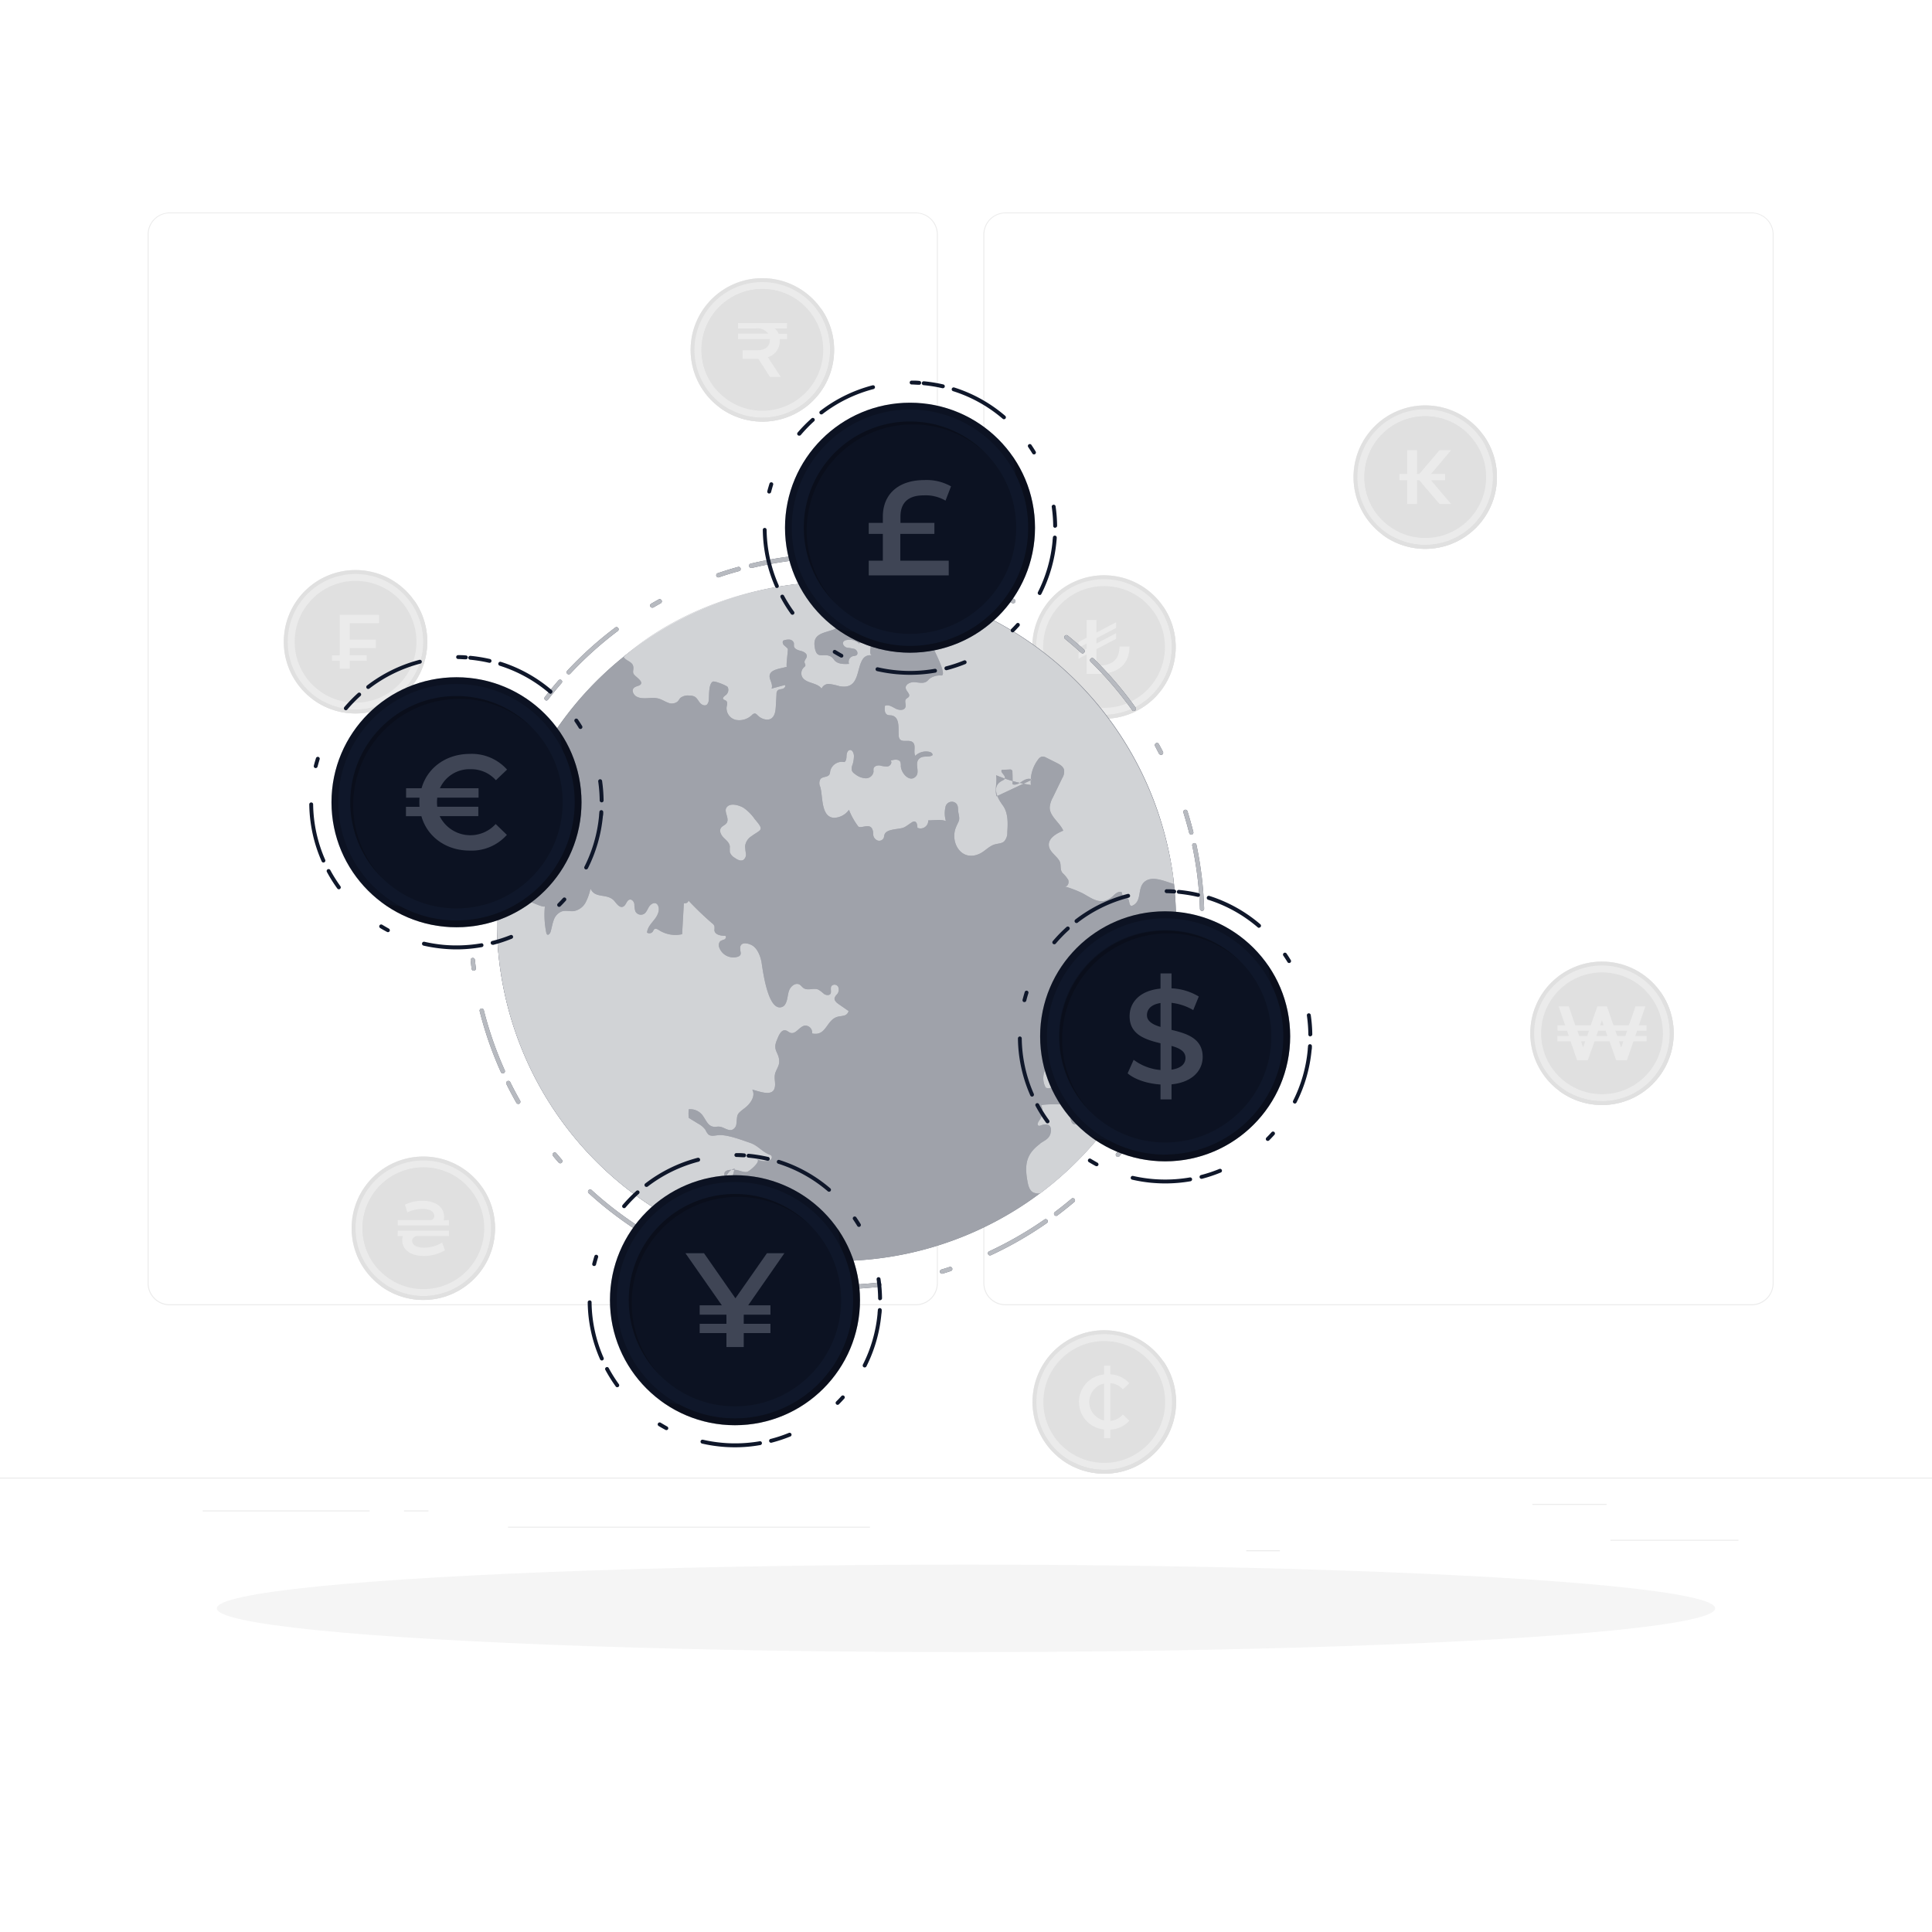 <svg class="animated" id="freepik_stories-currency" xmlns="http://www.w3.org/2000/svg" viewBox="0 0 500 500" version="1.1" xmlns:xlink="http://www.w3.org/1999/xlink" xmlns:svgjs="http://svgjs.com/svgjs"><style>svg#freepik_stories-currency:not(.animated) .animable {opacity: 0;}svg#freepik_stories-currency.animated #freepik--World--inject-22 {animation: 1s 1 forwards cubic-bezier(.36,-0.01,.5,1.38) slideDown,6s Infinite  linear spin;animation-delay: 0s,1s;}            @keyframes slideDown {                0% {                    opacity: 0;                    transform: translateY(-30px);                }                100% {                    opacity: 1;                    transform: translateY(0);                }            }                 @keyframes spin {             from {                 transform: rotate(0);               }               to {                 transform: rotate(360deg);               }         }     .animator-hidden { display: none; }</style><g id="freepik--background-complete--inject-22" style="transform-origin: 250px 228.23px 0px;" class="animable"><rect y="382.4" width="500" height="0.25" style="fill: rgb(235, 235, 235); transform-origin: 250px 382.525px 0px;" id="ellwymoc4pnfc" class="animable"></rect><rect x="416.78" y="398.49" width="33.12" height="0.25" style="fill: rgb(235, 235, 235); transform-origin: 433.34px 398.615px 0px;" id="elqdk1p0rknmh" class="animable"></rect><rect x="322.53" y="401.21" width="8.69" height="0.25" style="fill: rgb(235, 235, 235); transform-origin: 326.875px 401.335px 0px;" id="elia19wjpm6a" class="animable"></rect><rect x="396.59" y="389.21" width="19.19" height="0.25" style="fill: rgb(235, 235, 235); transform-origin: 406.185px 389.335px 0px;" id="el9t7f8u0dkl" class="animable"></rect><rect x="52.46" y="390.89" width="43.19" height="0.25" style="fill: rgb(235, 235, 235); transform-origin: 74.055px 391.015px 0px;" id="elyh2t673ce5n" class="animable"></rect><rect x="104.56" y="390.89" width="6.33" height="0.25" style="fill: rgb(235, 235, 235); transform-origin: 107.725px 391.015px 0px;" id="elul39xz0tc6" class="animable"></rect><rect x="131.47" y="395.11" width="93.68" height="0.25" style="fill: rgb(235, 235, 235); transform-origin: 178.31px 395.235px 0px;" id="ela84llcfsp5" class="animable"></rect><path d="M237,337.8H43.91a5.71,5.71,0,0,1-5.7-5.71V60.66A5.71,5.71,0,0,1,43.91,55H237a5.71,5.71,0,0,1,5.71,5.71V332.09A5.71,5.71,0,0,1,237,337.8ZM43.91,55.2a5.46,5.46,0,0,0-5.45,5.46V332.09a5.46,5.46,0,0,0,5.45,5.46H237a5.47,5.47,0,0,0,5.46-5.46V60.66A5.47,5.47,0,0,0,237,55.2Z" style="fill: rgb(235, 235, 235); transform-origin: 140.46px 196.4px 0px;" id="elo6e6ewg7fj" class="animable"></path><path d="M453.31,337.8H260.21a5.72,5.72,0,0,1-5.71-5.71V60.66A5.72,5.72,0,0,1,260.21,55h193.1A5.71,5.71,0,0,1,459,60.66V332.09A5.71,5.71,0,0,1,453.31,337.8ZM260.21,55.2a5.47,5.47,0,0,0-5.46,5.46V332.09a5.47,5.47,0,0,0,5.46,5.46h193.1a5.47,5.47,0,0,0,5.46-5.46V60.66a5.47,5.47,0,0,0-5.46-5.46Z" style="fill: rgb(235, 235, 235); transform-origin: 356.75px 196.4px 0px;" id="elu4ltwon6b7" class="animable"></path><g id="elk69pzwb1qlc"><circle cx="414.6" cy="267.42" r="18.56" style="fill: rgb(235, 235, 235); transform-origin: 414.6px 267.42px 0px; transform: rotate(-76.72deg);" class="animable" id="elud11kqaeqef"></circle></g><circle cx="414.6" cy="267.42" r="15.76" style="fill: rgb(224, 224, 224); isolation: isolate; transform-origin: 414.6px 267.42px 0px;" id="elauqw933e80e" class="animable"></circle><path d="M426,256.48a15.77,15.77,0,0,0-22.29,22.29A15.76,15.76,0,1,1,426,256.48Z" style="fill: rgb(224, 224, 224); isolation: isolate; transform-origin: 412.547px 265.317px 0px;" id="elxmwc4rj1dpm" class="animable"></path><path d="M414.6,248.86a18.56,18.56,0,1,0,18.55,18.56A18.56,18.56,0,0,0,414.6,248.86Zm0,36.11a17.55,17.55,0,1,1,17.54-17.55A17.54,17.54,0,0,1,414.6,285Z" style="fill: rgb(224, 224, 224); isolation: isolate; transform-origin: 414.59px 267.42px 0px;" id="el1s9nx6yql7a" class="animable"></path><path d="M429.77,256.74a20.51,20.51,0,0,1,.48,2.75,17.54,17.54,0,0,1-24,23.37,22.53,22.53,0,0,1-2.72-.53,18.56,18.56,0,0,0,26.23-25.59Z" style="fill: rgb(224, 224, 224); isolation: isolate; transform-origin: 418.334px 271.358px 0px;" id="elkjafmzvw7ur" class="animable"></path><path d="M423.69,266.74l-.48,1.36h2.93v1.39h-3.41l-1.69,4.9h-2.77l-1.73-4.9h-3.87l-1.75,4.9h-2.77l-1.69-4.9h-3.41V268.1H406l-.46-1.36h-2.47v-1.39h2l-1.69-4.9H406l1.67,4.9h4l1.73-4.9h2.47l1.69,4.9h4l1.71-4.9h2.55l-1.69,4.9h2v1.39Zm-15,1.36h2.07l.48-1.36h-3Zm1.57,1.39h-1.09l.54,1.58ZM416,268.1l-.48-1.36h-1.91l-.48,1.36Zm-1.89-2.75h.91l-.45-1.3Zm7,1.39h-3.05l.48,1.36h2.09Zm-1,2.75H419l.56,1.62Z" style="fill: rgb(235, 235, 235); transform-origin: 414.595px 267.42px 0px;" id="elolovchzcwt9" class="animable"></path><circle cx="109.56" cy="317.87" r="18.56" style="fill: rgb(235, 235, 235); transform-origin: 109.56px 317.87px 0px;" id="el40elptnb46v" class="animable"></circle><circle cx="109.56" cy="317.87" r="15.76" style="fill: rgb(224, 224, 224); isolation: isolate; transform-origin: 109.56px 317.87px 0px;" id="el3i206drxvl1" class="animable"></circle><path d="M120.91,306.93a15.76,15.76,0,0,0-22.28,22.29,15.76,15.76,0,1,1,22.28-22.29Z" style="fill: rgb(224, 224, 224); isolation: isolate; transform-origin: 107.368px 315.676px 0px;" id="elt1ns9kqzxk" class="animable"></path><path d="M109.56,299.31a18.56,18.56,0,1,0,18.56,18.56A18.56,18.56,0,0,0,109.56,299.31Zm0,36.1a17.54,17.54,0,1,1,17.54-17.54A17.54,17.54,0,0,1,109.56,335.41Z" style="fill: rgb(224, 224, 224); isolation: isolate; transform-origin: 109.56px 317.87px 0px;" id="eli8duv2qy85r" class="animable"></path><path d="M124.74,307.19a22.39,22.39,0,0,1,.47,2.74,17.55,17.55,0,0,1-24,23.38,20.14,20.14,0,0,1-2.72-.54,18.56,18.56,0,0,0,26.23-25.58Z" style="fill: rgb(224, 224, 224); isolation: isolate; transform-origin: 113.287px 321.798px 0px;" id="elqccd4bud5d" class="animable"></path><path d="M116.18,315.76v1.37H102.94v-1.37h8.7a1.22,1.22,0,0,0,.76-1c0-1.06-.88-1.89-3-1.89a9.47,9.47,0,0,0-4,.89l-.6-2a10.34,10.34,0,0,1,4.48-1c3.57,0,5.66,1.71,5.66,4.18a3.06,3.06,0,0,1-.12.9Zm-13.24,2.74h13.24v1.38h-8.52c-.58.3-1,.66-1,1.19,0,1,.9,1.82,3.07,1.82a8.71,8.71,0,0,0,4.7-1.32l.72,2a10.76,10.76,0,0,1-5.36,1.48c-3.63,0-5.7-1.67-5.7-4.16a2.65,2.65,0,0,1,.2-1h-1.39Z" style="fill: rgb(235, 235, 235); transform-origin: 109.54px 317.905px 0px;" id="el960bk1y0ke" class="animable"></path><g id="el0qcmvj902hha"><circle cx="92.02" cy="166.09" r="18.56" style="fill: rgb(235, 235, 235); transform-origin: 92.02px 166.09px 0px; transform: rotate(-76.72deg);" class="animable" id="ele98kuk93z"></circle></g><circle cx="92.02" cy="166.09" r="15.76" style="fill: rgb(224, 224, 224); isolation: isolate; transform-origin: 92.02px 166.09px 0px;" id="elvsswi3a82d9" class="animable"></circle><path d="M103.37,155.15a15.77,15.77,0,0,0-22.29,22.29,15.76,15.76,0,1,1,22.29-22.29Z" style="fill: rgb(224, 224, 224); isolation: isolate; transform-origin: 89.917px 163.987px 0px;" id="el1ifcavkyszp" class="animable"></path><path d="M92,147.53a18.56,18.56,0,1,0,18.56,18.56A18.56,18.56,0,0,0,92,147.53Zm0,36.1a17.54,17.54,0,1,1,17.54-17.54A17.54,17.54,0,0,1,92,183.63Z" style="fill: rgb(224, 224, 224); isolation: isolate; transform-origin: 92px 166.09px 0px;" id="elpqlja8uq6s" class="animable"></path><path d="M107.19,155.4a21.08,21.08,0,0,1,.48,2.75,17.55,17.55,0,0,1-24,23.38A20.14,20.14,0,0,1,81,181a18.56,18.56,0,0,0,26.22-25.59Z" style="fill: rgb(224, 224, 224); isolation: isolate; transform-origin: 95.794px 170.016px 0px;" id="el0a8n8ogk4vw" class="animable"></path><path d="M90.52,161.29v4.24h6.73v2.19H90.52v1.87H94.9V171H90.52v2.07H87.93V171h-2v-1.4h2V159.11H98.1v2.18Z" style="fill: rgb(235, 235, 235); transform-origin: 92.015px 166.09px 0px;" id="el19690ggj29m" class="animable"></path><circle cx="285.72" cy="167.44" r="18.56" style="fill: rgb(235, 235, 235); transform-origin: 285.72px 167.44px 0px;" id="elnmguuu95f2" class="animable"></circle><circle cx="285.72" cy="167.44" r="15.76" style="fill: rgb(224, 224, 224); isolation: isolate; transform-origin: 285.72px 167.44px 0px;" id="elj4nhu08xuy" class="animable"></circle><path d="M297.07,156.5a15.77,15.77,0,0,0-22.29,22.29,15.76,15.76,0,1,1,22.29-22.29Z" style="fill: rgb(224, 224, 224); isolation: isolate; transform-origin: 283.617px 165.337px 0px;" id="elcwg7ythqasu" class="animable"></path><path d="M285.72,148.89a18.56,18.56,0,1,0,18.55,18.55A18.55,18.55,0,0,0,285.72,148.89Zm0,36.1a17.55,17.55,0,1,1,17.54-17.55A17.54,17.54,0,0,1,285.72,185Z" style="fill: rgb(224, 224, 224); isolation: isolate; transform-origin: 285.71px 167.45px 0px;" id="elsypsvnujncg" class="animable"></path><path d="M300.89,156.76a20.51,20.51,0,0,1,.48,2.75,17.55,17.55,0,0,1-24,23.38,20.77,20.77,0,0,1-2.72-.54,18.56,18.56,0,0,0,26.23-25.59Z" style="fill: rgb(224, 224, 224); isolation: isolate; transform-origin: 289.454px 171.378px 0px;" id="el94x5bksbxq" class="animable"></path><path d="M284.07,174.42h-2.85v-5.06l-2.09,1.11V169l2.09-1.1v-1.37l-2.09,1.09v-1.45l2.09-1.12v-4.58h2.55v3.25l5.08-2.69v1.47l-5.08,2.67v1.38l5.08-2.67v1.45L283.77,168v4.22h.86c3.43,0,5.1-1.81,5.1-4.9h2.57C292.32,171.75,289.53,174.42,284.07,174.42Z" style="fill: rgb(235, 235, 235); transform-origin: 285.715px 167.445px 0px;" id="elvl7c4f71mx8" class="animable"></path><circle cx="197.29" cy="90.54" r="18.56" style="fill: rgb(235, 235, 235); transform-origin: 197.29px 90.54px 0px;" id="el82j2v8nvkh" class="animable"></circle><circle cx="197.29" cy="90.54" r="15.76" style="fill: rgb(224, 224, 224); isolation: isolate; transform-origin: 197.29px 90.54px 0px;" id="elrrc97c3vvv9" class="animable"></circle><path d="M208.64,79.6a15.76,15.76,0,0,0-22.28,22.29A15.76,15.76,0,1,1,208.64,79.6Z" style="fill: rgb(224, 224, 224); isolation: isolate; transform-origin: 195.098px 88.346px 0px;" id="elmeokdpc6qn" class="animable"></path><path d="M197.29,72a18.56,18.56,0,1,0,18.56,18.55A18.55,18.55,0,0,0,197.29,72Zm0,36.1a17.55,17.55,0,1,1,17.54-17.55A17.54,17.54,0,0,1,197.29,108.09Z" style="fill: rgb(224, 224, 224); isolation: isolate; transform-origin: 197.29px 90.56px 0px;" id="elff5ivc2ns6i" class="animable"></path><path d="M212.47,79.86a20.5,20.5,0,0,1,.47,2.75A17.54,17.54,0,0,1,189,106a18.69,18.69,0,0,1-2.72-.53,18.56,18.56,0,0,0,26.23-25.59Z" style="fill: rgb(224, 224, 224); isolation: isolate; transform-origin: 201.084px 94.488px 0px;" id="elot1ervt6prc" class="animable"></path><path d="M203.64,85h-3.13a3.71,3.71,0,0,1,1,1.37h2.17v1.39h-1.88a2.68,2.68,0,0,1,0,.4,4.31,4.31,0,0,1-3.08,4.29l3.34,5.1h-2.79l-3-4.67h-4.09V90.66h3.59c2.47,0,3.46-1.13,3.46-2.65v-.28H191V86.34h7.81A3.47,3.47,0,0,0,195.53,85H191v-1.4h12.69Z" style="fill: rgb(235, 235, 235); transform-origin: 197.345px 90.575px 0px;" id="el7d0txzf03v3" class="animable"></path><circle cx="368.85" cy="123.47" r="18.56" style="fill: rgb(235, 235, 235); transform-origin: 368.85px 123.47px 0px;" id="elhfarosnkq5j" class="animable"></circle><circle cx="368.85" cy="123.47" r="15.76" style="fill: rgb(224, 224, 224); isolation: isolate; transform-origin: 368.85px 123.47px 0px;" id="elj0jmb4fz6j" class="animable"></circle><path d="M380.2,112.53a15.76,15.76,0,0,0-22.28,22.29,15.76,15.76,0,1,1,22.28-22.29Z" style="fill: rgb(224, 224, 224); isolation: isolate; transform-origin: 366.658px 121.276px 0px;" id="el94vfbuqkdg" class="animable"></path><path d="M368.85,104.92a18.56,18.56,0,1,0,18.56,18.55A18.54,18.54,0,0,0,368.85,104.92Zm0,36.1a17.55,17.55,0,1,1,17.55-17.55A17.55,17.55,0,0,1,368.85,141Z" style="fill: rgb(224, 224, 224); isolation: isolate; transform-origin: 368.85px 123.48px 0px;" id="el9d8u2enk7k" class="animable"></path><path d="M384,112.79a20.5,20.5,0,0,1,.47,2.75,17.54,17.54,0,0,1-24,23.37,19,19,0,0,1-2.72-.53A18.56,18.56,0,0,0,384,112.79Z" style="fill: rgb(224, 224, 224); isolation: isolate; transform-origin: 372.575px 127.424px 0px;" id="elx9q1e74h52h" class="animable"></path><path d="M370.33,124.29l5.22,6.15h-3l-5.24-6.15h-.58v6.15h-2.55v-6.15h-2v-1.63h2V116.5h2.55v6.16h.58l5.24-6.16h3l-5.22,6.16H374v1.63Z" style="fill: rgb(235, 235, 235); transform-origin: 368.865px 123.47px 0px;" id="el973c5o2br6e" class="animable"></path><circle cx="206.43" cy="238.14" r="18.56" style="fill: rgb(235, 235, 235); transform-origin: 206.43px 238.14px 0px;" id="elkvrmzqkrch7" class="animable"></circle><circle cx="206.43" cy="238.14" r="15.76" style="fill: rgb(224, 224, 224); isolation: isolate; transform-origin: 206.43px 238.14px 0px;" id="el89wehipx36" class="animable"></circle><path d="M217.78,227.2a15.76,15.76,0,0,0-22.28,22.29,15.76,15.76,0,1,1,22.28-22.29Z" style="fill: rgb(224, 224, 224); isolation: isolate; transform-origin: 204.238px 235.946px 0px;" id="el2voxynlzrbd" class="animable"></path><path d="M206.43,219.59A18.56,18.56,0,1,0,225,238.14,18.55,18.55,0,0,0,206.43,219.59Zm0,36.1A17.55,17.55,0,1,1,224,238.14,17.54,17.54,0,0,1,206.43,255.69Z" style="fill: rgb(224, 224, 224); isolation: isolate; transform-origin: 206.44px 238.15px 0px;" id="elx0wxf906fl" class="animable"></path><path d="M221.61,227.46a22.22,22.22,0,0,1,.47,2.75,17.54,17.54,0,0,1-24,23.37,18.69,18.69,0,0,1-2.72-.53,18.56,18.56,0,0,0,26.23-25.59Z" style="fill: rgb(224, 224, 224); isolation: isolate; transform-origin: 210.164px 242.078px 0px;" id="elz8qykm2mnpc" class="animable"></path><path d="M212.62,237.47v1.35h2.09v1.39h-2.09v4.9h-2.14l-7.66-9.42v9.42h-2.57v-4.9h-2.1v-1.39h2.1v-1.35h-2.1v-1.4h2.1v-4.9h2.13l7.67,9.44v-9.44h2.57v4.9h2.09v1.4Z" style="fill: rgb(235, 235, 235); transform-origin: 206.43px 238.14px 0px;" id="el9e7g4g2kfb8" class="animable"></path><circle cx="285.78" cy="362.83" r="18.56" style="fill: rgb(235, 235, 235); transform-origin: 285.78px 362.83px 0px;" id="elbkohspgjf7k" class="animable"></circle><circle cx="285.78" cy="362.83" r="15.76" style="fill: rgb(224, 224, 224); isolation: isolate; transform-origin: 285.78px 362.83px 0px;" id="elrsgvj2nfpq" class="animable"></circle><path d="M297.13,351.89a15.77,15.77,0,0,0-22.29,22.29,15.76,15.76,0,1,1,22.29-22.29Z" style="fill: rgb(224, 224, 224); isolation: isolate; transform-origin: 283.677px 360.727px 0px;" id="elbyy3oqjr05b" class="animable"></path><path d="M285.78,344.27a18.56,18.56,0,1,0,18.55,18.56A18.56,18.56,0,0,0,285.78,344.27Zm0,36.11a17.55,17.55,0,1,1,17.54-17.55A17.54,17.54,0,0,1,285.78,380.38Z" style="fill: rgb(224, 224, 224); isolation: isolate; transform-origin: 285.77px 362.83px 0px;" id="el5glzjikuk09" class="animable"></path><path d="M301,352.15a20.51,20.51,0,0,1,.48,2.75,17.54,17.54,0,0,1-24,23.37,22.53,22.53,0,0,1-2.72-.53A18.56,18.56,0,0,0,301,352.15Z" style="fill: rgb(224, 224, 224); isolation: isolate; transform-origin: 289.575px 366.776px 0px;" id="el1vey7lfz1ca" class="animable"></path><path d="M290.6,366.08l1.67,1.59a6.91,6.91,0,0,1-4.92,2.31v2.21h-1.63v-2.25a7.14,7.14,0,0,1,0-14.22v-2.25h1.63v2.21a7,7,0,0,1,4.92,2.31l-1.67,1.57a4.86,4.86,0,0,0-3.25-1.61v9.76A4.8,4.8,0,0,0,290.6,366.08Zm-4.88,1.53v-9.56a4.9,4.9,0,0,0,0,9.56Z" style="fill: rgb(235, 235, 235); transform-origin: 285.752px 362.83px 0px;" id="el5x5flv0hzdp" class="animable"></path></g><g id="freepik--Shadow--inject-22" style="transform-origin: 250px 416.24px 0px;" class="animable"><ellipse id="freepik--path--inject-22" cx="250" cy="416.24" rx="193.89" ry="11.32" style="fill: rgb(245, 245, 245); transform-origin: 250px 416.24px 0px;" class="animable"></ellipse></g><g id="freepik--Plant--inject-22" style="transform-origin: 104.544px 361.6px 0px;" class="animable animator-hidden"><path d="M90,370.55s-7.76-9.23-12.72-4.93-2.45,13.43,3.27,13.73A14.38,14.38,0,0,0,90,376.46Z" style="fill: #0F172A; transform-origin: 82.313px 371.925px 0px;" id="elgt9v0s9u1jj" class="animable"></path><g id="el48ykkgkcia2"><path d="M90,370.55s-7.76-9.23-12.72-4.93-2.45,13.43,3.27,13.73A14.38,14.38,0,0,0,90,376.46Z" style="fill: rgb(255, 255, 255); opacity: 0.2; isolation: isolate; transform-origin: 82.313px 371.925px 0px;" class="animable" id="el8fdq99cxu49"></path></g><path d="M121.65,347.14s6.51-6.82,10.54-5.66,3.62,17.45-8.89,10.85Z" style="fill: #0F172A; transform-origin: 128.056px 347.623px 0px;" id="el0rh8bx437gzb" class="animable"></path><g id="elxpu8oc6yhe"><path d="M121.65,347.14s6.51-6.82,10.54-5.66,3.62,17.45-8.89,10.85Z" style="fill: rgb(255, 255, 255); opacity: 0.3; isolation: isolate; transform-origin: 128.056px 347.623px 0px;" class="animable" id="elp443fpjlmk9"></path></g><path d="M98.39,398s-21.4-29.28-4-35.21,20.47,23.55,15.51,31.76S98.39,398,98.39,398Z" style="fill: #0F172A; transform-origin: 99.806px 380.69px 0px;" id="el7n0rstzg4tr" class="animable"></path><path d="M108.31,338.1s13.28-30.82-6.38-31.75-21.81,30.56.82,35.13Z" style="fill: #0F172A; transform-origin: 99.586px 323.905px 0px;" id="elz7f6m35ewm" class="animable"></path><g id="elslyazxiz53f"><path d="M98.39,398s-21.4-29.28-4-35.21,20.47,23.55,15.51,31.76S98.39,398,98.39,398Z" style="fill: rgb(255, 255, 255); opacity: 0.3; isolation: isolate; transform-origin: 99.806px 380.69px 0px;" class="animable" id="elh0sqy3ud4kl"></path></g><g id="elr5rgi2x2cn"><path d="M108.31,338.1s13.28-30.82-6.38-31.75-21.81,30.56.82,35.13Z" style="fill: rgb(255, 255, 255); opacity: 0.3; isolation: isolate; transform-origin: 99.586px 323.905px 0px;" class="animable" id="eldo4exs2phpj"></path></g><path d="M103.6,363.34s-6.45-27.22,6-29.39,24.65,22.42-1,34.78C108.54,368.73,104.14,366,103.6,363.34Z" style="fill: #0F172A; transform-origin: 112.806px 351.273px 0px;" id="eligndfl2eail" class="animable"></path><g id="elc58h4f3tbql"><path d="M103.6,363.34s-6.45-27.22,6-29.39,24.65,22.42-1,34.78C108.54,368.73,104.14,366,103.6,363.34Z" style="fill: rgb(255, 255, 255); opacity: 0.2; isolation: isolate; transform-origin: 112.806px 351.273px 0px;" class="animable" id="elw8ffcri29v"></path></g><polygon points="82.99 393.88 118.92 393.88 115.92 416.87 85.99 416.87 82.99 393.88" style="fill: rgb(38, 50, 56); transform-origin: 100.955px 405.375px 0px;" id="elf85rjvkd107" class="animable"></polygon><path d="M101.67,335.9a25.52,25.52,0,0,1-5-4.88,24.73,24.73,0,0,1-3.52-6.08A18.28,18.28,0,0,1,91.9,318a16.39,16.39,0,0,1,1.61-6.78c-.13.57-.25,1.13-.39,1.69l-.21.83c0,.28,0,.57-.08.85-.06.57-.15,1.13-.2,1.7l0,1.7a21.26,21.26,0,0,0,1.44,6.58,31.62,31.62,0,0,0,3.21,6,29,29,0,0,0,2.06,2.75C100.09,334.22,100.87,335.06,101.67,335.9Z" style="fill: #0F172A; transform-origin: 96.784px 323.56px 0px;" id="el3f3vvdb74h9" class="animable"></path><path d="M97,309.45a12.52,12.52,0,0,1,3.22,1.1,14.71,14.71,0,0,1,2.84,1.94,15.14,15.14,0,0,1,4,5.59,20,20,0,0,1,1.38,6.72c0,1.14-.07,2.28-.12,3.41s-.35,2.24-.58,3.34c0-1.14.07-2.25.1-3.37s-.06-2.23-.17-3.33a27.06,27.06,0,0,0-.56-3.26c-.14-.53-.23-1.07-.4-1.59l-.57-1.54A16.21,16.21,0,0,0,97,309.45Z" style="fill: #0F172A; transform-origin: 102.72px 320.5px 0px;" id="elcl6f73v2i2o" class="animable"></path><path d="M112,335.9a11.7,11.7,0,0,1,6.52,6.26,14.59,14.59,0,0,1,1.22,4.5,6.57,6.57,0,0,1,.06,1.18,9.46,9.46,0,0,1,0,1.19,13,13,0,0,1-.47,2.31,19.57,19.57,0,0,1-1.88,4.26,29.48,29.48,0,0,1-2.7,3.75,37.61,37.61,0,0,1-6.65,6.27c1.1-1.06,2.17-2.13,3.16-3.27a43.33,43.33,0,0,0,2.89-3.48,24.83,24.83,0,0,0,4.22-7.81,12.08,12.08,0,0,0,.46-2.13,9.93,9.93,0,0,0,0-1.09,6.67,6.67,0,0,0,0-1.09,15,15,0,0,0-1-4.29,12.46,12.46,0,0,0-2.3-3.78A11.61,11.61,0,0,0,112,335.9Z" style="fill: #0F172A; transform-origin: 113.959px 350.76px 0px;" id="elumiyzjz0iv" class="animable"></path><path d="M108.31,338.1a24.45,24.45,0,0,1,1.38,6.23,15.36,15.36,0,0,1,0,3.25,7.76,7.76,0,0,1-1,3.19,12.07,12.07,0,0,0-1.81,5.76,27.4,27.4,0,0,0-.15,3.14c0,1.05,0,2.1.07,3.16a24.11,24.11,0,0,1-.69-6.35,15.42,15.42,0,0,1,.4-3.22,10,10,0,0,1,.54-1.57,11,11,0,0,1,.79-1.45,6.88,6.88,0,0,0,.93-2.79,18.47,18.47,0,0,0,.2-3.08,29.89,29.89,0,0,0-.2-3.13C108.64,340.19,108.48,339.15,108.31,338.1Z" style="fill: #0F172A; transform-origin: 107.939px 350.465px 0px;" id="el4w03j6sywie" class="animable"></path><path d="M99.59,365.62a3,3,0,0,1,1.33,1,10.14,10.14,0,0,1,1,1.4,23.63,23.63,0,0,1,1.35,3.1A48.68,48.68,0,0,1,105,377.6c.45,2.19.81,4.39,1,6.61a43.79,43.79,0,0,1,.35,6.68c-.15-1.11-.32-2.2-.53-3.29s-.37-2.19-.58-3.28c-.41-2.17-.81-4.35-1.27-6.51s-1-4.32-1.53-6.44a25.25,25.25,0,0,0-1-3.11,11.17,11.17,0,0,0-.73-1.47A3.22,3.22,0,0,0,99.59,365.62Z" style="fill: #0F172A; transform-origin: 102.976px 378.255px 0px;" id="elb2m7x4ze3n" class="animable"></path><path d="M93.51,366.57a28,28,0,0,0-1,6.07,23,23,0,0,0,.44,6,20.09,20.09,0,0,0,2,5.7,29.39,29.39,0,0,0,3.43,5.1c-.39-.34-.77-.7-1.15-1.06a11.53,11.53,0,0,1-1.1-1.11,19.87,19.87,0,0,1-3.3-5.38c-.2-.49-.32-1-.49-1.51a10.22,10.22,0,0,1-.39-1.54,19.4,19.4,0,0,1-.24-6.31A18.6,18.6,0,0,1,93.51,366.57Z" style="fill: #0F172A; transform-origin: 94.969px 378.005px 0px;" id="elz7cogtc551k" class="animable"></path><path d="M126.7,350.47a27.69,27.69,0,0,0,3.18-1,8.85,8.85,0,0,0,1.39-.75,11.14,11.14,0,0,0,1.31-1.08,3.2,3.2,0,0,1-.78,1.66,4.28,4.28,0,0,1-1.52,1.08,5.16,5.16,0,0,1-1.8.4A4.2,4.2,0,0,1,126.7,350.47Z" style="fill: #0F172A; transform-origin: 129.64px 349.212px 0px;" id="elf3oss7wj96o" class="animable"></path><path d="M125.37,346a4.31,4.31,0,0,1,1.18-1.4,4.82,4.82,0,0,1,1.66-.88,3.75,3.75,0,0,1,1.94,0,2.71,2.71,0,0,1,1.5,1.14,6.28,6.28,0,0,0-1.64-.37,5.63,5.63,0,0,0-1.52.21,11.08,11.08,0,0,0-1.53.58Z" style="fill: #0F172A; transform-origin: 128.51px 344.796px 0px;" id="el83hfle3yrbg" class="animable"></path><path d="M86.48,371.92a37.8,37.8,0,0,0-4-2.84,5.41,5.41,0,0,0-2.11-.78,4,4,0,0,0-2.26.43,3,3,0,0,1,2.29-1.21,4.56,4.56,0,0,1,2.57.69,8.62,8.62,0,0,1,2,1.62A8.37,8.37,0,0,1,86.48,371.92Z" style="fill: #0F172A; transform-origin: 82.295px 369.719px 0px;" id="elkb51btn0jss" class="animable"></path><path d="M86.48,376.46a11.23,11.23,0,0,1-2.92.65,12.18,12.18,0,0,1-3-.1,6.35,6.35,0,0,1-2.87-1.16,3.35,3.35,0,0,1-1.4-2.67,4.08,4.08,0,0,0,1.83,2,8.14,8.14,0,0,0,2.61.83A48.42,48.42,0,0,0,86.48,376.46Z" style="fill: #0F172A; transform-origin: 81.385px 375.17px 0px;" id="elpmliawz6znp" class="animable"></path></g><g id="freepik--World--inject-22" style="transform-origin: 216.609px 238.539px 0px;" class="animable"><path d="M216.59,333.65c-3,0-6.1-.15-9.13-.44-1.81-.17-3.64-.4-5.43-.67a.57.57,0,0,1-.47-.63.56.56,0,0,1,.64-.47c1.77.27,3.57.5,5.37.67a93.85,93.85,0,0,0,11.11.4.56.56,0,0,1,0,1.11C218,333.64,217.3,333.65,216.59,333.65Zm5.43-.16a.56.56,0,0,1,0-1.11c1.83-.1,3.68-.26,5.49-.48a.55.55,0,0,1,.61.49.56.56,0,0,1-.48.62c-1.83.21-3.7.37-5.56.48Zm-30.75-3.25-.15,0L189,329.6a.55.55,0,1,1,.32-1.06l2.12.61a.55.55,0,0,1-.15,1.09Zm52.54-.61a.55.55,0,0,1-.16-1.08c.7-.21,1.4-.43,2.09-.66a.55.55,0,0,1,.35,1.05c-.7.23-1.41.46-2.12.67A.47.47,0,0,1,243.81,329.63Zm12.41-4.73a.53.53,0,0,1-.5-.32.55.55,0,0,1,.27-.73,96.07,96.07,0,0,0,14.32-8.24.55.55,0,0,1,.77.14.56.56,0,0,1-.14.77,95.58,95.58,0,0,1-14.49,8.33A.46.46,0,0,1,256.22,324.9Zm-82.51-1.45a.57.57,0,0,1-.25-.06c-1.66-.84-3.31-1.74-4.9-2.67a.55.55,0,1,1,.55-1c1.58.92,3.21,1.8,4.85,2.63a.55.55,0,0,1-.25,1.05ZM166,319.07a.53.53,0,0,1-.3-.09,96,96,0,0,1-13.29-10.13.56.56,0,1,1,.75-.82,95.11,95.11,0,0,0,13.13,10,.55.55,0,0,1,.18.76A.56.56,0,0,1,166,319.07Zm107.33-4.4a.58.58,0,0,1-.45-.22.57.57,0,0,1,.11-.78c1.47-1.1,2.92-2.26,4.31-3.44a.54.54,0,0,1,.78.07.55.55,0,0,1-.06.78c-1.41,1.19-2.88,2.36-4.36,3.48A.59.59,0,0,1,273.32,314.67ZM145,301.06a.59.59,0,0,1-.42-.19c-.49-.56-1-1.13-1.44-1.7a.55.55,0,0,1,.07-.78.54.54,0,0,1,.78.07c.47.56.95,1.13,1.43,1.68a.56.56,0,0,1-.42.92Zm144.31-1.66a.53.53,0,0,1-.35-.13.55.55,0,0,1-.08-.78c.47-.56.94-1.14,1.39-1.71a.56.56,0,0,1,.87.69c-.46.58-.93,1.16-1.4,1.73A.57.57,0,0,1,289.34,299.4Zm7.76-10.81a.51.51,0,0,1-.29-.08.55.55,0,0,1-.18-.76A93.92,93.92,0,0,0,304,273a.56.56,0,0,1,.72-.31.56.56,0,0,1,.32.72,94.86,94.86,0,0,1-7.48,14.95A.54.54,0,0,1,297.1,288.59Zm-162.94-2.9a.57.57,0,0,1-.49-.28c-.91-1.6-1.79-3.26-2.61-4.92a.56.56,0,0,1,1-.49c.81,1.64,1.68,3.28,2.58,4.86a.56.56,0,0,1-.21.76A.54.54,0,0,1,134.16,285.69Zm-4-7.9a.55.55,0,0,1-.5-.32,94.21,94.21,0,0,1-5.49-15.78.55.55,0,1,1,1.07-.28,93.87,93.87,0,0,0,5.43,15.6.57.57,0,0,1-.28.74A.59.59,0,0,1,130.14,277.79Zm175.56-7.17a.41.41,0,0,1-.19,0,.55.55,0,0,1-.34-.7c.61-1.73,1.18-3.5,1.68-5.25a.55.55,0,0,1,.69-.38.55.55,0,0,1,.38.69c-.51,1.77-1.09,3.56-1.7,5.31A.57.57,0,0,1,305.7,270.62Zm-183.08-19.4a.55.55,0,0,1-.55-.49c-.1-.73-.18-1.47-.26-2.21a.55.55,0,1,1,1.1-.12c.08.73.16,1.46.26,2.19a.56.56,0,0,1-.48.62Zm188-2.19h-.06a.56.56,0,0,1-.49-.61c0-.35.07-.7.11-1s.07-.77.1-1.15a.55.55,0,0,1,.6-.5.55.55,0,0,1,.5.6c0,.38-.06.77-.1,1.15s-.07.71-.11,1.07A.55.55,0,0,1,310.57,249Zm.49-13.29a.56.56,0,0,1-.56-.54,93,93,0,0,0-2-16.39.56.56,0,0,1,1.09-.23,94.37,94.37,0,0,1,2,16.59.56.56,0,0,1-.53.57Zm-189-3.34h0a.55.55,0,0,1-.51-.59c0-.79.12-1.58.19-2.37q.15-1.6.36-3.18a.55.55,0,0,1,.62-.48.55.55,0,0,1,.48.62c-.14,1-.25,2.09-.35,3.15-.08.78-.14,1.56-.2,2.33A.55.55,0,0,1,122.08,232.4Zm1-8.81H123a.55.55,0,0,1-.46-.63,96.11,96.11,0,0,1,4.14-16.19.56.56,0,0,1,1,.37,93.87,93.87,0,0,0-4.09,16A.56.56,0,0,1,123.11,223.59ZM308.29,216a.54.54,0,0,1-.53-.42c-.45-1.77-.95-3.55-1.5-5.3a.55.55,0,0,1,.36-.69.56.56,0,0,1,.7.36c.55,1.77,1.06,3.57,1.51,5.36a.54.54,0,0,1-.4.67A.34.34,0,0,1,308.29,216ZM131.52,197.27a.53.53,0,0,1-.24-.06.54.54,0,0,1-.25-.74c.33-.67.66-1.33,1-2a.55.55,0,0,1,.75-.24.56.56,0,0,1,.23.75c-.34.65-.67,1.31-1,2A.55.55,0,0,1,131.52,197.27Zm168.92-1.94a.55.55,0,0,1-.5-.29c-.34-.66-.68-1.3-1-1.94a.56.56,0,0,1,.22-.76.55.55,0,0,1,.75.22c.36.65.71,1.3,1.06,2a.56.56,0,0,1-.24.75A.57.57,0,0,1,300.44,195.33Zm-7-11.32a.52.52,0,0,1-.45-.24,95.13,95.13,0,0,0-10.75-12.54.56.56,0,0,1,.78-.8,96,96,0,0,1,10.87,12.7.55.55,0,0,1-.13.77A.56.56,0,0,1,293.48,184Zm-152-2.72a.54.54,0,0,1-.34-.12.56.56,0,0,1-.1-.78c1.13-1.46,2.32-2.91,3.53-4.31a.57.57,0,0,1,.79-.06.55.55,0,0,1,0,.78c-1.2,1.39-2.37,2.82-3.49,4.27A.57.57,0,0,1,141.48,181.29Zm5.74-6.77a.57.57,0,0,1-.38-.15.55.55,0,0,1,0-.78,95.49,95.49,0,0,1,12.42-11.18.54.54,0,0,1,.77.11.54.54,0,0,1-.1.77,94.69,94.69,0,0,0-12.28,11.05A.55.55,0,0,1,147.22,174.52Zm133-5.42a.55.55,0,0,1-.37-.15c-1.35-1.23-2.76-2.44-4.18-3.6a.55.55,0,1,1,.7-.86c1.44,1.17,2.86,2.4,4.23,3.64a.56.56,0,0,1,0,.79A.55.55,0,0,1,280.25,169.1ZM168.8,157.26a.54.54,0,0,1-.48-.27.56.56,0,0,1,.2-.76l1.94-1.1a.55.55,0,1,1,.53,1c-.64.35-1.28.72-1.91,1.09A.58.58,0,0,1,168.8,157.26Zm93.48-1.08a.54.54,0,0,1-.27-.07q-1-.54-1.95-1.05a.55.55,0,0,1,.52-1c.66.34,1.32.7,2,1.06a.56.56,0,0,1-.27,1Zm-12.07-5.61a.64.64,0,0,1-.2,0,92.85,92.85,0,0,0-15.89-4.49.56.56,0,0,1-.44-.65.54.54,0,0,1,.64-.44,94.81,94.81,0,0,1,16.08,4.54.57.57,0,0,1,.33.72A.56.56,0,0,1,250.21,150.57Zm-64.3-1.14a.56.56,0,0,1-.53-.37.57.57,0,0,1,.35-.71c1.75-.6,3.54-1.15,5.32-1.64a.56.56,0,0,1,.3,1.07c-1.76.48-3.53,1-5.26,1.62Zm8.51-2.47a.55.55,0,0,1-.13-1.09,94.06,94.06,0,0,1,16.53-2.44.55.55,0,1,1,.07,1.1A94.61,94.61,0,0,0,194.55,147Zm36.52-1.47h-.08c-1.81-.28-3.65-.51-5.47-.68a.56.56,0,0,1,.1-1.11c1.84.18,3.71.41,5.54.69a.55.55,0,0,1-.09,1.1Zm-6.79-.79h0l-2.2-.15a.56.56,0,0,1,.06-1.11c.74,0,1.49.1,2.23.16a.56.56,0,0,1,0,1.11Z" style="fill: #0F172A; transform-origin: 216.609px 238.539px 0px;" id="el79hn30fk2dm" class="animable"></path><path d="M128.6,239.08q0-4.38.36-8.64a87.87,87.87,0,0,1,86.89-79.86c.54,0,1.08,0,1.6,0a87.58,87.58,0,0,1,31.32,6.12h0a87.94,87.94,0,0,1,55.07,72.15q.48,4.44.52,9a87.88,87.88,0,1,1-175.76,1.25Z" style="fill: #0F172A; transform-origin: 216.481px 238.469px 0px;" id="el0qradun8o9up" class="animable"></path><g id="elja6jehgmz"><g style="opacity: 0.6; transform-origin: 216.481px 238.469px 0px;" class="animable" id="elbyhdm5alkdc"><path d="M128.6,239.08q0-4.38.36-8.64a87.87,87.87,0,0,1,86.89-79.86c.54,0,1.08,0,1.6,0a87.58,87.58,0,0,1,31.32,6.12h0a87.94,87.94,0,0,1,55.07,72.15q.48,4.44.52,9a87.88,87.88,0,1,1-175.76,1.25Z" style="fill: rgb(255, 255, 255); transform-origin: 216.481px 238.469px 0px;" id="el60ytz5pv55k" class="animable"></path></g></g><g id="el53e07oob1ia"><path d="M190.15,302.47c-1.65.16-2.4,2.19-2.73,3.85-.5,2.48-1,5-1.5,7.44,3,1.42,2.77,5.11,1.36,7.61a87.91,87.91,0,0,1-58.68-82.29q0-4.38.36-8.64a1.55,1.55,0,0,1,.22-.12c2.4-1.14,4.29.91,6.09,2.07.41.26,5.68,2.82,5.75,2.11a23.1,23.1,0,0,0,.36,6.89.75.75,0,0,0,.23.46c.34.23.73-.24.86-.64.32-1,.45-2.08.83-3.07a3.63,3.63,0,0,1,2.09-2.27c1-.32,2.13.06,3.19-.09a4.37,4.37,0,0,0,3-2.27,14.18,14.18,0,0,0,1.24-3.54c1.24,2.75,4.39,1.05,6.24,3.28.59.72,1.31,1.75,2.17,1.4s.91-1.73,1.79-1.84c.62-.07,1.07.6,1.16,1.21a6.47,6.47,0,0,0,.25,1.83,1.61,1.61,0,0,0,2.21.68c.67-.4.92-1.22,1.34-1.88s1.32-1.22,1.95-.76a1.2,1.2,0,0,1,.34.43c.61,1.17-.08,2.6-.9,3.64s-1.82,2.08-1.91,3.4A1.1,1.1,0,0,0,169,241a1.91,1.91,0,0,1,.32-.51c.34-.29.84,0,1.21.22a7.89,7.89,0,0,0,6,1.06l.45-8c.61,0,1-.06,1.2-.69a81.55,81.55,0,0,0,6.07,5.83,1.65,1.65,0,0,1,.64.77,5.29,5.29,0,0,1,0,1.05c.07,1.17,1.64,1.48,2.81,1.45.34.19.14.75-.2.94a6.68,6.68,0,0,0-1.07.44,1.51,1.51,0,0,0-.3,1.61,3.88,3.88,0,0,0,4.85,2.42,1.27,1.27,0,0,0,.59-.4c.29-.44,0-1,0-1.54-.22-2.08,2-1.6,3.06-1,1.4.78,2.18,2.84,2.44,4.32.31,1.72,1.61,13.17,5.43,11.59a1.72,1.72,0,0,0,.8-.82c.55-1,.51-2.29.92-3.4s1.66-2.11,2.69-1.54c.41.23.67.67,1.07.93,1.1.72,2.66-.15,3.85.4a10.07,10.07,0,0,1,1.43,1.1c.5.34,1.29.45,1.64,0s-.07-1.38.25-2a1.07,1.07,0,0,1,1.75.12,1.82,1.82,0,0,1-.3,2,2.48,2.48,0,0,0-.6.92c-.14.65.48,1.19,1,1.57l2.61,1.81a1.54,1.54,0,0,1-1.23,1.19c-.58.16-1.2.16-1.78.35-2.79.93-2.78,5.07-6.44,4.26a1.76,1.76,0,0,0-2-2c-1.34.33-2.21,2.24-3.54,1.86-.46-.13-.81-.53-1.28-.64-1.29-.31-1.92,1.67-2.29,2.52-1.2,2.8.67,3.14.6,5.64,0,1.14-.89,2.11-1.1,3.24s.17,2.1,0,3.15c-.38,2.87-4.18,1.13-5.86.79.91,1.63-.45,3.61-1.93,4.74-2.28,1.73-1.89,1.58-2.18,4.08a1.81,1.81,0,0,1-1.08,1.55c-1.09.39-2.15-.69-3.3-.8-.55-.06-1.11.12-1.66,0-1.44-.25-1.94-2-2.87-3.12a4,4,0,0,0-3.41-1.38,8.76,8.76,0,0,0,0,2.23l2.42,1.49a5.47,5.47,0,0,1,1.89,1.61,4.23,4.23,0,0,0,.75,1.18c.71.6,1.78.24,2.7.18,2.26-.15,5.93,1.26,8.1,2s3.12,2.4,5.26,3.13a.68.68,0,0,1,.24,1,1.55,1.55,0,0,1-1,.55,4.16,4.16,0,0,1-2.68-.44c1.06.58-2,3.14-2.6,3.27-.92.21-2.16-.49-3.1-.53-2.32-.12-3.66.34-2.14,2.86.58,1,1.26,2.2.62,3.13a1.45,1.45,0,0,0-1.7.68,3.07,3.07,0,0,0-.29,1.94,2,2,0,0,0,.48,1.23,2.72,2.72,0,0,1,.54.47c.43.65-.45,1.36-1.18,1.64" style="fill: #0F172A; opacity: 0.4; isolation: isolate; transform-origin: 174.105px 275.67px 0px;" class="animable" id="elzlxjzi691w"></path></g><g id="el1uwobsq3skgk"><path d="M267.05,201.8c-.72-.54-1.75-.1-2.5.4s-1.64,1.08-2.49.77c0-1,0-2.09-.05-3.14a.7.7,0,0,0-.16-.55.72.72,0,0,0-.56-.13l-2,.09c-.57.62,1,1.38.78,2.18-.1.36-.5.51-.83.69-2.77,1.49-1,4.58.24,6.26,1.46,1.95,1.37,4.62,1.21,7a3.31,3.31,0,0,1-.83,2.4c-.65.56-1.6.52-2.43.77-1.44.41-2.46,1.69-3.8,2.35-4.7,2.31-7.8-2.72-6.27-6.68.8-2,1.14-1.66.68-3.86-.19-.91.11-2-.84-2.62a1.68,1.68,0,0,0-2.54,1.28,7,7,0,0,0,.14,3.48c-1.39-.51-3.05-.18-4.57-.18a2,2,0,0,1-2.81,1.92c0-.69-.15-1.63-.83-1.63a1.15,1.15,0,0,0-.56.2c-.72.43-1.36,1-2.12,1.35-1.17.54-4.52.28-5,1.86-.1.27-.1.58-.2.85a1.31,1.31,0,0,1-1.56.67,1.75,1.75,0,0,1-1.14-1.36c-.08-.41,0-.84-.14-1.24-.56-2.12-2.75-.46-3.72-1a18.31,18.31,0,0,1-2.44-4.34,4.94,4.94,0,0,1-3.86,2.06c-1.69-.08-2.41-1.43-2.79-3.07s-.42-3.8-.8-5a2.08,2.08,0,0,1,.1-2c.59-.64,1.86-.4,2.3-1.16a2.28,2.28,0,0,0,.19-.81,3.1,3.1,0,0,1,3.68-2.38c.52-.34.53-1.08.56-1.7s.29-1.39.91-1.43,1,.88,1,1.59a8.18,8.18,0,0,1-.34,2.15,2.6,2.6,0,0,0-.19,1.59,2,2,0,0,0,.82.9,4.72,4.72,0,0,0,2.71,1.09,2,2,0,0,0,2.07-1.71,4.27,4.27,0,0,1,0-.8c.16-.66,1-.89,1.68-.8a6.11,6.11,0,0,0,2,.24c.67-.13,1.23-1,.75-1.5.9-.31,2.19-.47,2.54.41a2.79,2.79,0,0,1,.09.91c0,1.89,2.38,4.61,4,2.64,1-1.3-.76-3.66,1.13-4.73.9-.51,2.13-.06,3-.58.28-.33-.2-.78-.62-.89a4,4,0,0,0-3.78,1c-.54-1.1.29-2.72-.64-3.51s-2.7.14-3.39-.85a1.87,1.87,0,0,1-.25-1c-.13-1.71.4-4.83-2-5.12a3.2,3.2,0,0,1-.87-.12c-.83-.32-.82-1.48-.67-2.36.91-.39,1.88.28,2.75.74s2.25.54,2.54-.4c.22-.67-.31-1.51.14-2.06.2-.25.57-.35.74-.63.42-.66-.6-1.33-.79-2.1-.25-1.06,1.17-1.74,2.25-1.66s2.31.44,3.18-.2c.28-.21.49-.5.75-.72a4.58,4.58,0,0,1,3-.8c1.7,0-2.16-7-2.2-7.45-.29-3.23,3-5,4.93-7a20.08,20.08,0,0,0,2.45-3.65,88.66,88.66,0,0,1,54.5,67.92,29,29,0,0,1,.48,4.13c-2-.57-5.13-2.07-7.16-.85-2.59,1.55-.72,5.39-3.7,6.53-.74,0-.53-1.23-.95-1.83a2.51,2.51,0,0,0-1-.63c-.37-.19-.72-.58-.57-1-.65-.5-1.54.14-2.14.7a5.35,5.35,0,0,1-2.45,1.47c-2,.41-3.79-1-5.56-1.95a27.1,27.1,0,0,0-4.64-1.78c.76.05,1.15-1,.86-1.72a8.19,8.19,0,0,0-1.46-1.78c-.83-1-.19-2.19-.89-3.26-.86-1.34-2.52-2.28-2.66-3.86-.17-1.91,2-3.13,3.73-3.84-.94-2.17-3.5-3.65-3.5-6a6.13,6.13,0,0,1,.8-2.57q1.21-2.5,2.42-5a3.17,3.17,0,0,0,.48-2.2c-.23-.87-1.13-1.38-1.93-1.78l-2.62-1.31a2,2,0,0,0-1.16-.3,1.73,1.73,0,0,0-1,.76,9.4,9.4,0,0,0-1.87,6.58,37.38,37.38,0,0,1-9-2.52c.32,1.8-.42,3.77.14,5.45" style="fill: #0F172A; opacity: 0.4; isolation: isolate; transform-origin: 257.905px 195.585px 0px;" class="animable" id="elv5cl36b0mik"></path></g><g id="elny0ugznv8u"><path d="M194.39,216.47a3.53,3.53,0,0,0-1.56,2.54,17.62,17.62,0,0,0,.21,1.89,1.7,1.7,0,0,1-.69,1.66c-.71.39-1.56-.1-2.22-.57a2.69,2.69,0,0,1-1.25-1.46,13.9,13.9,0,0,1,0-1.44c-.08-1-.92-1.61-1.59-2.29s-1.24-1.74-.71-2.53c.35-.52,1-.7,1.43-1.21.9-1.23-.74-2.94,0-4.06.9-1.32,3.11-.65,4.33,0a11.52,11.52,0,0,1,3,3C197.92,215,197,214.56,194.39,216.47Z" style="fill: #0F172A; opacity: 0.4; isolation: isolate; transform-origin: 191.622px 215.471px 0px;" class="animable" id="el4msgk0iugwh"></path></g><g id="el02ydvzvlk1xr"><path d="M161.37,170c14.7-12.76,35.22-19.32,54.48-19.45.54,0,1.08,0,1.6,0,2.55,2.86,3.89,8.29-1.14,9.31,0,.55.31.68.59,1.12.44.69-.29,1.56-1,1.87-2.48,1-5.48,1-5.09,4.31.47,4,2.36,1.46,4.43,2.9a4.43,4.43,0,0,1,.72.83c.88,1,2.43,1,3.77.92a1.53,1.53,0,0,1,1-2,2.54,2.54,0,0,0,.92-.23c.56-.41.14-1.37-.5-1.63a19.29,19.29,0,0,0-2-.35c-.66-.19-1.27-1-.87-1.54a1.17,1.17,0,0,1,.75-.41,3.76,3.76,0,0,1,3.36.93,1.58,1.58,0,0,1,1.58-1,1.56,1.56,0,0,1,1.35,1.3c.14,1-.53,2.3.34,2.76a2.19,2.19,0,0,0-2.17.68c-2,2.41-.82,8.25-6.2,7.27a18.9,18.9,0,0,0-2.56-.57,2,2,0,0,0-2.11,1.2c-1.13-1.63-4-1.28-5-3a2.12,2.12,0,0,1,.47-2.55.91.91,0,0,0,.31-.34c.12-.3-.14-.6-.19-.92-.07-.54.52-1,.59-1.51.1-.76-.78-1.25-1.53-1.44s-1.65-.47-1.8-1.22c0-.26,0-.53,0-.78a1.29,1.29,0,0,0-1.15-.93,3.8,3.8,0,0,0-1.56.23c-.34.29-.19.88.12,1.21a8.69,8.69,0,0,1,1,.92c.14.21-.56,4.77-.21,4.65-1.63.56-5.11.64-4.41,3.08.25.86.75,1.75.43,2.59q1.72-.48,3.45-.93c.28.37-.18.88-.63,1s-1,.1-1.29.45a1.39,1.39,0,0,0-.26.92l-.18,3.17c-.07,1.15-.22,2.47-1.17,3.12s-2.61.15-3.52-.8c-.22-.22-.46-.49-.77-.49a1.18,1.18,0,0,0-.73.41,4.71,4.71,0,0,1-4.13,1.25,3.1,3.1,0,0,1-2.42-3.29c.1-.56.34-1.26-.1-1.63-.25-.22-.69-.25-.81-.56s.36-.69.71-.95a1.71,1.71,0,0,0,.49-2.06c-.17-.36-3.35-1.66-3.84-1.42-1.13.55-.93,3.58-1.07,4.75a1.75,1.75,0,0,1-.5,1.23c-.58.42-1.4,0-1.84-.57s-.77-1.26-1.41-1.57a2.89,2.89,0,0,0-1.21-.21,3.11,3.11,0,0,0-2.36.58c-.28.28-.44.65-.72.93a2.4,2.4,0,0,1-2.51.31c-.84-.31-1.6-.83-2.46-1.06-1.84-.49-3.94.38-5.63-.49-.82-.42-1.4-1.59-.76-2.24s1.77-.46,1.92-1.24-1.69-1.83-2-2.48.3-1.48-.29-2.44C163.05,171.1,161.89,170.87,161.37,170Z" style="fill: #0F172A; opacity: 0.4; isolation: isolate; transform-origin: 193.515px 168.469px 0px;" class="animable" id="el3typ6rbp8kd"></path></g><g id="el74lkz4tu1rl"><path d="M269.29,295.87c1-.7,2.21-1.11,2.58-2.54.49-2-.56-2.79-2.51-2.07a.79.79,0,0,1-.54.08c-.56-.18-.16-1,.21-1.47a4,4,0,0,0,.47-3.79c-.11-.3,5.37-.43,6-.1,2.12,1.16.74,5.66,3.19,4.9.17-1.71.08-3.48.08-5.22l2.5-.09c-.62,0-.25-3.17,0-3.52.83-1.36,3.36-.78,3.14-3.34-.29-3.25-6.57-3.9-5.82-.18a16.4,16.4,0,0,1-6.19.83c-.05.66-.09,1.33-.13,2a1.78,1.78,0,0,1-1.62.13,5,5,0,0,1,.36-5.47c-.71-1.1.16-2.52,1-3.53-2.3-1.68-1.64-6,1.06-6.86s5.81,2.09,5,4.82a6.3,6.3,0,0,1,3.55,1.63,8.33,8.33,0,0,1,6.09-7.51c1.68-.43,3.68-.4,4.82-1.71.51-.58.77-1.34,1.24-1.95,1.08-1.36,3-1.64,4.73-1.74,1.16-.06,2.33-.08,3.49-.06a88,88,0,0,1-32.81,49.76,3.56,3.56,0,0,1-1.78-.27c-1-.53-1.29-1.77-1.49-2.87-.79-4.29-.35-7,3.14-9.63Z" style="fill: #0F172A; opacity: 0.4; isolation: isolate; transform-origin: 283.782px 283.996px 0px;" class="animable" id="elqzq7yp17m5i"></path></g><g id="el3renykhxg5f"><path d="M190.15,302.47c-1.65.16-2.4,2.19-2.73,3.85-.5,2.48-1,5-1.5,7.44,3,1.42,2.77,5.11,1.36,7.61a87.91,87.91,0,0,1-58.68-82.29q0-4.38.36-8.64a1.55,1.55,0,0,1,.22-.12c2.4-1.14,4.29.91,6.09,2.07.41.26,5.68,2.82,5.75,2.11a23.1,23.1,0,0,0,.36,6.89.75.75,0,0,0,.23.46c.34.23.73-.24.86-.64.32-1,.45-2.08.83-3.07a3.63,3.63,0,0,1,2.09-2.27c1-.32,2.13.06,3.19-.09a4.37,4.37,0,0,0,3-2.27,14.18,14.18,0,0,0,1.24-3.54c1.24,2.75,4.39,1.05,6.24,3.28.59.72,1.31,1.75,2.17,1.4s.91-1.73,1.79-1.84c.62-.07,1.07.6,1.16,1.21a6.47,6.47,0,0,0,.25,1.83,1.61,1.61,0,0,0,2.21.68c.67-.4.92-1.22,1.34-1.88s1.32-1.22,1.95-.76a1.2,1.2,0,0,1,.34.43c.61,1.17-.08,2.6-.9,3.64s-1.82,2.08-1.91,3.4A1.1,1.1,0,0,0,169,241a1.91,1.91,0,0,1,.32-.51c.34-.29.84,0,1.21.22a7.89,7.89,0,0,0,6,1.06l.45-8c.61,0,1-.06,1.2-.69a81.55,81.55,0,0,0,6.07,5.83,1.65,1.65,0,0,1,.64.77,5.29,5.29,0,0,1,0,1.05c.07,1.17,1.64,1.48,2.81,1.45.34.19.14.75-.2.94a6.68,6.68,0,0,0-1.07.44,1.51,1.51,0,0,0-.3,1.61,3.88,3.88,0,0,0,4.85,2.42,1.27,1.27,0,0,0,.59-.4c.29-.44,0-1,0-1.54-.22-2.08,2-1.6,3.06-1,1.4.78,2.18,2.84,2.44,4.32.31,1.72,1.61,13.17,5.43,11.59a1.72,1.72,0,0,0,.8-.82c.55-1,.51-2.29.92-3.4s1.66-2.11,2.69-1.54c.41.23.67.67,1.07.93,1.1.72,2.66-.15,3.85.4a10.07,10.07,0,0,1,1.43,1.1c.5.34,1.29.45,1.64,0s-.07-1.38.25-2a1.07,1.07,0,0,1,1.75.12,1.82,1.82,0,0,1-.3,2,2.48,2.48,0,0,0-.6.92c-.14.65.48,1.19,1,1.57l2.61,1.81a1.54,1.54,0,0,1-1.23,1.19c-.58.16-1.2.16-1.78.35-2.79.93-2.78,5.07-6.44,4.26a1.76,1.76,0,0,0-2-2c-1.34.33-2.21,2.24-3.54,1.86-.46-.13-.81-.53-1.28-.64-1.29-.31-1.92,1.67-2.29,2.52-1.2,2.8.67,3.14.6,5.64,0,1.14-.89,2.11-1.1,3.24s.17,2.1,0,3.15c-.38,2.87-4.18,1.13-5.86.79.91,1.63-.45,3.61-1.93,4.74-2.28,1.73-1.89,1.58-2.18,4.08a1.81,1.81,0,0,1-1.08,1.55c-1.09.39-2.15-.69-3.3-.8-.55-.06-1.11.12-1.66,0-1.44-.25-1.94-2-2.87-3.12a4,4,0,0,0-3.41-1.38,8.76,8.76,0,0,0,0,2.23l2.42,1.49a5.47,5.47,0,0,1,1.89,1.61,4.23,4.23,0,0,0,.75,1.18c.71.6,1.78.24,2.7.18,2.26-.15,5.93,1.26,8.1,2s3.12,2.4,5.26,3.13a.68.68,0,0,1,.24,1,1.55,1.55,0,0,1-1,.55,4.16,4.16,0,0,1-2.68-.44c1.06.58-2,3.14-2.6,3.27-.92.21-2.16-.49-3.1-.53-2.32-.12-3.66.34-2.14,2.86.58,1,1.26,2.2.62,3.13a1.45,1.45,0,0,0-1.7.68,3.07,3.07,0,0,0-.29,1.94,2,2,0,0,0,.48,1.23,2.72,2.72,0,0,1,.54.47c.43.65-.45,1.36-1.18,1.64" style="fill: rgb(255, 255, 255); opacity: 0.7; isolation: isolate; transform-origin: 174.105px 275.67px 0px;" class="animable" id="el1cl4638g3zs"></path></g><g id="elf24tt76k0sg"><path d="M267.05,201.8c-.72-.54-1.75-.1-2.5.4s-1.64,1.08-2.49.77c0-1,0-2.09-.05-3.14a.7.7,0,0,0-.16-.55.72.72,0,0,0-.56-.13l-2,.09c-.57.62,1,1.38.78,2.18-.1.36-.5.51-.83.69-2.77,1.49-1,4.58.24,6.26,1.46,1.95,1.37,4.62,1.21,7a3.31,3.31,0,0,1-.83,2.4c-.65.56-1.6.52-2.43.77-1.44.41-2.46,1.69-3.8,2.35-4.7,2.31-7.8-2.72-6.27-6.68.8-2,1.14-1.66.68-3.86-.19-.91.11-2-.84-2.62a1.68,1.68,0,0,0-2.54,1.28,7,7,0,0,0,.14,3.48c-1.39-.51-3.05-.18-4.57-.18a2,2,0,0,1-2.81,1.92c0-.69-.15-1.63-.83-1.63a1.15,1.15,0,0,0-.56.2c-.72.43-1.36,1-2.12,1.35-1.17.54-4.52.28-5,1.86-.1.27-.1.58-.2.85a1.31,1.31,0,0,1-1.56.67,1.75,1.75,0,0,1-1.14-1.36c-.08-.41,0-.84-.14-1.24-.56-2.12-2.75-.46-3.72-1a18.31,18.31,0,0,1-2.44-4.34,4.94,4.94,0,0,1-3.86,2.06c-1.69-.08-2.41-1.43-2.79-3.07s-.42-3.8-.8-5a2.08,2.08,0,0,1,.1-2c.59-.64,1.86-.4,2.3-1.16a2.28,2.28,0,0,0,.19-.81,3.1,3.1,0,0,1,3.68-2.38c.52-.34.53-1.08.56-1.7s.29-1.39.91-1.43,1,.88,1,1.59a8.18,8.18,0,0,1-.34,2.15,2.6,2.6,0,0,0-.19,1.59,2,2,0,0,0,.82.9,4.72,4.72,0,0,0,2.71,1.09,2,2,0,0,0,2.07-1.71,4.27,4.27,0,0,1,0-.8c.16-.66,1-.89,1.68-.8a6.11,6.11,0,0,0,2,.24c.67-.13,1.23-1,.75-1.5.9-.31,2.19-.47,2.54.41a2.79,2.79,0,0,1,.09.91c0,1.89,2.38,4.61,4,2.64,1-1.3-.76-3.66,1.13-4.73.9-.51,2.13-.06,3-.58.28-.33-.2-.78-.62-.89a4,4,0,0,0-3.78,1c-.54-1.1.29-2.72-.64-3.51s-2.7.14-3.39-.85a1.87,1.87,0,0,1-.25-1c-.13-1.71.4-4.83-2-5.12a3.2,3.2,0,0,1-.87-.12c-.83-.32-.82-1.48-.67-2.36.91-.39,1.88.28,2.75.74s2.25.54,2.54-.4c.22-.67-.31-1.51.14-2.06.2-.25.57-.35.74-.63.42-.66-.6-1.33-.79-2.1-.25-1.06,1.17-1.74,2.25-1.66s2.31.44,3.18-.2c.28-.21.49-.5.75-.72a4.58,4.58,0,0,1,3-.8c1.7,0-2.16-7-2.2-7.45-.29-3.23,3-5,4.93-7a20.08,20.08,0,0,0,2.45-3.65,88.66,88.66,0,0,1,54.5,67.92,29,29,0,0,1,.48,4.13c-2-.57-5.13-2.07-7.16-.85-2.59,1.55-.72,5.39-3.7,6.53-.74,0-.53-1.23-.95-1.83a2.51,2.51,0,0,0-1-.63c-.37-.19-.72-.58-.57-1-.65-.5-1.54.14-2.14.7a5.35,5.35,0,0,1-2.45,1.47c-2,.41-3.79-1-5.56-1.95a27.1,27.1,0,0,0-4.64-1.78c.76.05,1.15-1,.86-1.72a8.19,8.19,0,0,0-1.46-1.78c-.83-1-.19-2.19-.89-3.26-.86-1.34-2.52-2.28-2.66-3.86-.17-1.91,2-3.13,3.73-3.84-.94-2.17-3.5-3.65-3.5-6a6.13,6.13,0,0,1,.8-2.57q1.21-2.5,2.42-5a3.17,3.17,0,0,0,.48-2.2c-.23-.87-1.13-1.38-1.93-1.78l-2.62-1.31a2,2,0,0,0-1.16-.3,1.73,1.73,0,0,0-1,.76,9.4,9.4,0,0,0-1.87,6.58,37.38,37.38,0,0,1-9-2.52c.32,1.8-.42,3.77.14,5.45" style="fill: rgb(255, 255, 255); opacity: 0.7; isolation: isolate; transform-origin: 257.905px 195.585px 0px;" class="animable" id="elh81990czyy"></path></g><g id="elh9sehvqsklk"><path d="M194.39,216.47a3.53,3.53,0,0,0-1.56,2.54,17.62,17.62,0,0,0,.21,1.89,1.7,1.7,0,0,1-.69,1.66c-.71.39-1.56-.1-2.22-.57a2.69,2.69,0,0,1-1.25-1.46,13.9,13.9,0,0,1,0-1.44c-.08-1-.92-1.61-1.59-2.29s-1.24-1.74-.71-2.53c.35-.52,1-.7,1.43-1.21.9-1.23-.74-2.94,0-4.06.9-1.32,3.11-.65,4.33,0a11.52,11.52,0,0,1,3,3C197.92,215,197,214.56,194.39,216.47Z" style="fill: rgb(255, 255, 255); opacity: 0.7; isolation: isolate; transform-origin: 191.622px 215.471px 0px;" class="animable" id="elp45qoos6zdm"></path></g><g id="elcyp2cbghep"><path d="M161.37,170c14.7-12.76,35.22-19.32,54.48-19.45.54,0,1.08,0,1.6,0,2.55,2.86,3.89,8.29-1.14,9.31,0,.55.31.68.59,1.12.44.69-.29,1.56-1,1.87-2.48,1-5.48,1-5.09,4.31.47,4,2.36,1.46,4.43,2.9a4.43,4.43,0,0,1,.72.83c.88,1,2.43,1,3.77.92a1.53,1.53,0,0,1,1-2,2.54,2.54,0,0,0,.92-.23c.56-.41.14-1.37-.5-1.63a19.29,19.29,0,0,0-2-.35c-.66-.19-1.27-1-.87-1.54a1.17,1.17,0,0,1,.75-.41,3.76,3.76,0,0,1,3.36.93,1.58,1.58,0,0,1,1.58-1,1.56,1.56,0,0,1,1.35,1.3c.14,1-.53,2.3.34,2.76a2.19,2.19,0,0,0-2.17.68c-2,2.41-.82,8.25-6.2,7.27a18.9,18.9,0,0,0-2.56-.57,2,2,0,0,0-2.11,1.2c-1.13-1.63-4-1.28-5-3a2.12,2.12,0,0,1,.47-2.55.91.91,0,0,0,.31-.34c.12-.3-.14-.6-.19-.92-.07-.54.52-1,.59-1.51.1-.76-.78-1.25-1.53-1.44s-1.65-.47-1.8-1.22c0-.26,0-.53,0-.78a1.29,1.29,0,0,0-1.15-.93,3.8,3.8,0,0,0-1.56.23c-.34.29-.19.88.12,1.21a8.69,8.69,0,0,1,1,.92c.14.21-.56,4.77-.21,4.65-1.63.56-5.11.64-4.41,3.08.25.86.75,1.75.43,2.59q1.72-.48,3.45-.93c.28.37-.18.88-.63,1s-1,.1-1.29.45a1.39,1.39,0,0,0-.26.92l-.18,3.17c-.07,1.15-.22,2.47-1.17,3.12s-2.61.15-3.52-.8c-.22-.22-.46-.49-.77-.49a1.18,1.18,0,0,0-.73.41,4.71,4.71,0,0,1-4.13,1.25,3.1,3.1,0,0,1-2.42-3.29c.1-.56.34-1.26-.1-1.63-.25-.22-.69-.25-.81-.56s.36-.69.71-.95a1.71,1.71,0,0,0,.49-2.06c-.17-.36-3.35-1.66-3.84-1.42-1.13.55-.93,3.58-1.07,4.75a1.75,1.75,0,0,1-.5,1.23c-.58.42-1.4,0-1.84-.57s-.77-1.26-1.41-1.57a2.89,2.89,0,0,0-1.21-.21,3.11,3.11,0,0,0-2.36.58c-.28.28-.44.65-.72.93a2.4,2.4,0,0,1-2.51.31c-.84-.31-1.6-.83-2.46-1.06-1.84-.49-3.94.38-5.63-.49-.82-.42-1.4-1.59-.76-2.24s1.77-.46,1.92-1.24-1.69-1.83-2-2.48.3-1.48-.29-2.44C163.05,171.1,161.89,170.87,161.37,170Z" style="fill: rgb(255, 255, 255); opacity: 0.7; isolation: isolate; transform-origin: 193.515px 168.469px 0px;" class="animable" id="elkzjcjl70dlo"></path></g><g id="elxj38wz6tcwq"><path d="M269.29,295.87c1-.7,2.21-1.11,2.58-2.54.49-2-.56-2.79-2.51-2.07a.79.79,0,0,1-.54.08c-.56-.18-.16-1,.21-1.47a4,4,0,0,0,.47-3.79c-.11-.3,5.37-.43,6-.1,2.12,1.16.74,5.66,3.19,4.9.17-1.71.08-3.48.08-5.22l2.5-.09c-.62,0-.25-3.17,0-3.52.83-1.36,3.36-.78,3.14-3.34-.29-3.25-6.57-3.9-5.82-.18a16.4,16.4,0,0,1-6.19.83c-.05.66-.09,1.33-.13,2a1.78,1.78,0,0,1-1.62.13,5,5,0,0,1,.36-5.47c-.71-1.1.16-2.52,1-3.53-2.3-1.68-1.64-6,1.06-6.86s5.81,2.09,5,4.82a6.3,6.3,0,0,1,3.55,1.63,8.33,8.33,0,0,1,6.09-7.51c1.68-.43,3.68-.4,4.82-1.71.51-.58.77-1.34,1.24-1.95,1.08-1.36,3-1.64,4.73-1.74,1.16-.06,2.33-.08,3.49-.06a88,88,0,0,1-32.81,49.76,3.56,3.56,0,0,1-1.78-.27c-1-.53-1.29-1.77-1.49-2.87-.79-4.29-.35-7,3.14-9.63Z" style="fill: rgb(255, 255, 255); opacity: 0.7; isolation: isolate; transform-origin: 283.782px 283.996px 0px;" class="animable" id="el5a132qg5fdh"></path></g><g id="eln70fs5cvqpg"><g style="opacity: 0.7; isolation: isolate; transform-origin: 216.609px 238.539px 0px;" class="animable" id="elbxlu4c68g1u"><path d="M216.59,333.65c-3,0-6.1-.15-9.13-.44-1.81-.17-3.64-.4-5.43-.67a.57.57,0,0,1-.47-.63.56.56,0,0,1,.64-.47c1.77.27,3.57.5,5.37.67a93.85,93.85,0,0,0,11.11.4.56.56,0,0,1,0,1.11C218,333.64,217.3,333.65,216.59,333.65Zm5.43-.16a.56.56,0,0,1,0-1.11c1.83-.1,3.68-.26,5.49-.48a.55.55,0,0,1,.61.49.56.56,0,0,1-.48.62c-1.83.21-3.7.37-5.56.48Zm-30.75-3.25-.15,0L189,329.6a.55.55,0,1,1,.32-1.06l2.12.61a.55.55,0,0,1-.15,1.09Zm52.54-.61a.55.55,0,0,1-.16-1.08c.7-.21,1.4-.43,2.09-.66a.55.55,0,0,1,.35,1.05c-.7.23-1.41.46-2.12.67A.47.47,0,0,1,243.81,329.63Zm12.41-4.73a.53.53,0,0,1-.5-.32.55.55,0,0,1,.27-.73,96.07,96.07,0,0,0,14.32-8.24.55.55,0,0,1,.77.14.56.56,0,0,1-.14.77,95.58,95.58,0,0,1-14.49,8.33A.46.46,0,0,1,256.22,324.9Zm-82.51-1.45a.57.57,0,0,1-.25-.06c-1.66-.84-3.31-1.74-4.9-2.67a.55.55,0,1,1,.55-1c1.58.92,3.21,1.8,4.85,2.63a.55.55,0,0,1-.25,1.05ZM166,319.07a.53.53,0,0,1-.3-.09,96,96,0,0,1-13.29-10.13.56.56,0,1,1,.75-.82,95.11,95.11,0,0,0,13.13,10,.55.55,0,0,1,.18.76A.56.56,0,0,1,166,319.07Zm107.33-4.4a.58.58,0,0,1-.45-.22.57.57,0,0,1,.11-.78c1.47-1.1,2.92-2.26,4.31-3.44a.54.54,0,0,1,.78.07.55.55,0,0,1-.06.78c-1.41,1.19-2.88,2.36-4.36,3.48A.59.59,0,0,1,273.32,314.67ZM145,301.06a.59.59,0,0,1-.42-.19c-.49-.56-1-1.13-1.44-1.7a.55.55,0,0,1,.07-.78.54.54,0,0,1,.78.07c.47.56.95,1.13,1.43,1.68a.56.56,0,0,1-.42.92Zm144.31-1.66a.53.53,0,0,1-.35-.13.55.55,0,0,1-.08-.78c.47-.56.94-1.14,1.39-1.71a.56.56,0,0,1,.87.69c-.46.58-.93,1.16-1.4,1.73A.57.57,0,0,1,289.34,299.4Zm7.76-10.81a.51.51,0,0,1-.29-.08.55.55,0,0,1-.18-.76A93.92,93.92,0,0,0,304,273a.56.56,0,0,1,.72-.31.56.56,0,0,1,.32.72,94.86,94.86,0,0,1-7.48,14.95A.54.54,0,0,1,297.1,288.59Zm-162.94-2.9a.57.57,0,0,1-.49-.28c-.91-1.6-1.79-3.26-2.61-4.92a.56.56,0,0,1,1-.49c.81,1.64,1.68,3.28,2.58,4.86a.56.56,0,0,1-.21.76A.54.54,0,0,1,134.16,285.69Zm-4-7.9a.55.55,0,0,1-.5-.32,94.21,94.21,0,0,1-5.49-15.78.55.55,0,1,1,1.07-.28,93.87,93.87,0,0,0,5.43,15.6.57.57,0,0,1-.28.74A.59.59,0,0,1,130.14,277.79Zm175.56-7.17a.41.41,0,0,1-.19,0,.55.55,0,0,1-.34-.7c.61-1.73,1.18-3.5,1.68-5.25a.55.55,0,0,1,.69-.38.55.55,0,0,1,.38.69c-.51,1.77-1.09,3.56-1.7,5.31A.57.57,0,0,1,305.7,270.62Zm-183.08-19.4a.55.55,0,0,1-.55-.49c-.1-.73-.18-1.47-.26-2.21a.55.55,0,1,1,1.1-.12c.08.73.16,1.46.26,2.19a.56.56,0,0,1-.48.62Zm188-2.19h-.06a.56.56,0,0,1-.49-.61c0-.35.07-.7.11-1s.07-.77.1-1.15a.55.55,0,0,1,.6-.5.55.55,0,0,1,.5.6c0,.38-.06.77-.1,1.15s-.07.71-.11,1.07A.55.55,0,0,1,310.57,249Zm.49-13.29a.56.56,0,0,1-.56-.54,93,93,0,0,0-2-16.39.56.56,0,0,1,1.09-.23,94.37,94.37,0,0,1,2,16.59.56.56,0,0,1-.53.57Zm-189-3.34h0a.55.55,0,0,1-.51-.59c0-.79.12-1.58.19-2.37q.15-1.6.36-3.18a.55.55,0,0,1,.62-.48.55.55,0,0,1,.48.62c-.14,1-.25,2.09-.35,3.15-.08.78-.14,1.56-.2,2.33A.55.55,0,0,1,122.08,232.4Zm1-8.81H123a.55.55,0,0,1-.46-.63,96.11,96.11,0,0,1,4.14-16.19.56.56,0,0,1,1,.37,93.87,93.87,0,0,0-4.09,16A.56.56,0,0,1,123.11,223.59ZM308.29,216a.54.54,0,0,1-.53-.42c-.45-1.77-.95-3.55-1.5-5.3a.55.55,0,0,1,.36-.69.56.56,0,0,1,.7.36c.55,1.77,1.06,3.57,1.51,5.36a.54.54,0,0,1-.4.67A.34.34,0,0,1,308.29,216ZM131.52,197.27a.53.53,0,0,1-.24-.06.54.54,0,0,1-.25-.74c.33-.67.66-1.33,1-2a.55.55,0,0,1,.75-.24.56.56,0,0,1,.23.75c-.34.65-.67,1.31-1,2A.55.55,0,0,1,131.52,197.27Zm168.92-1.94a.55.55,0,0,1-.5-.29c-.34-.66-.68-1.3-1-1.94a.56.56,0,0,1,.22-.76.55.55,0,0,1,.75.22c.36.65.71,1.3,1.06,2a.56.56,0,0,1-.24.75A.57.57,0,0,1,300.44,195.33Zm-7-11.32a.52.52,0,0,1-.45-.24,95.13,95.13,0,0,0-10.75-12.54.56.56,0,0,1,.78-.8,96,96,0,0,1,10.87,12.7.55.55,0,0,1-.13.77A.56.56,0,0,1,293.48,184Zm-152-2.72a.54.54,0,0,1-.34-.12.56.56,0,0,1-.1-.78c1.13-1.46,2.32-2.91,3.53-4.31a.57.57,0,0,1,.79-.06.55.55,0,0,1,0,.78c-1.2,1.39-2.37,2.82-3.49,4.27A.57.57,0,0,1,141.48,181.29Zm5.74-6.77a.57.57,0,0,1-.38-.15.55.55,0,0,1,0-.78,95.49,95.49,0,0,1,12.42-11.18.54.54,0,0,1,.77.11.54.54,0,0,1-.1.77,94.69,94.69,0,0,0-12.28,11.05A.55.55,0,0,1,147.22,174.52Zm133-5.42a.55.55,0,0,1-.37-.15c-1.35-1.23-2.76-2.44-4.18-3.6a.55.55,0,1,1,.7-.86c1.44,1.17,2.86,2.4,4.23,3.64a.56.56,0,0,1,0,.79A.55.55,0,0,1,280.25,169.1ZM168.8,157.26a.54.54,0,0,1-.48-.27.56.56,0,0,1,.2-.76l1.94-1.1a.55.55,0,1,1,.53,1c-.64.35-1.28.72-1.91,1.09A.58.58,0,0,1,168.8,157.26Zm93.48-1.08a.54.54,0,0,1-.27-.07q-1-.54-1.95-1.05a.55.55,0,0,1,.52-1c.66.34,1.32.7,2,1.06a.56.56,0,0,1-.27,1Zm-12.07-5.61a.64.64,0,0,1-.2,0,92.85,92.85,0,0,0-15.89-4.49.56.56,0,0,1-.44-.65.54.54,0,0,1,.64-.44,94.81,94.81,0,0,1,16.08,4.54.57.57,0,0,1,.33.72A.56.56,0,0,1,250.21,150.57Zm-64.3-1.14a.56.56,0,0,1-.53-.37.57.57,0,0,1,.35-.71c1.75-.6,3.54-1.15,5.32-1.64a.56.56,0,0,1,.3,1.07c-1.76.48-3.53,1-5.26,1.62Zm8.51-2.47a.55.55,0,0,1-.13-1.09,94.06,94.06,0,0,1,16.53-2.44.55.55,0,1,1,.07,1.1A94.61,94.61,0,0,0,194.55,147Zm36.52-1.47h-.08c-1.81-.28-3.65-.51-5.47-.68a.56.56,0,0,1,.1-1.11c1.84.18,3.71.41,5.54.69a.55.55,0,0,1-.09,1.1Zm-6.79-.79h0l-2.2-.15a.56.56,0,0,1,.06-1.11c.74,0,1.49.1,2.23.16a.56.56,0,0,1,0,1.11Z" style="fill: rgb(255, 255, 255); transform-origin: 216.609px 238.539px 0px;" id="elvtz3gusup3" class="animable"></path></g></g></g><g id="freepik--Currency--inject-22" style="transform-origin: 209.83px 236.53px 0px;" class="animable"><g id="elce0lfdopgw4"><circle cx="118.14" cy="207.62" r="32.35" style="fill: #0F172A; transform-origin: 118.14px 207.62px 0px; transform: rotate(-22.5deg);" class="animable" id="elbyshba4azw"></circle></g><g id="el23pith94rm8h"><circle cx="118.14" cy="207.62" r="27.48" style="opacity: 0.2; isolation: isolate; transform-origin: 118.14px 207.62px 0px; transform: rotate(-45deg);" class="animable" id="elw6433otgup"></circle></g><g id="elcsacuj5f8vs"><path d="M137.93,188.55a27.48,27.48,0,0,0-38.85,38.86,27.48,27.48,0,1,1,38.85-38.86Z" style="opacity: 0.2; isolation: isolate; transform-origin: 114.285px 203.763px 0px;" class="animable" id="el574dyyu6cye"></path></g><g id="eljyci2eidih"><path d="M118.14,175.27a32.36,32.36,0,1,0,32.36,32.35A32.35,32.35,0,0,0,118.14,175.27Zm0,62.94a30.59,30.59,0,1,1,30.59-30.59A30.58,30.58,0,0,1,118.14,238.21Z" style="opacity: 0.2; isolation: isolate; transform-origin: 118.14px 207.63px 0px;" class="animable" id="elj8etm7rxfhn"></path></g><g id="elctnbtnpm0kv"><path d="M144.6,189a37.42,37.42,0,0,1,.83,4.79,30.6,30.6,0,0,1-41.82,40.76,37.14,37.14,0,0,1-4.74-.94A32.36,32.36,0,0,0,144.6,189Z" style="opacity: 0.2; isolation: isolate; transform-origin: 124.674px 214.478px 0px;" class="animable" id="el4yb6lj59nxo"></path></g><path d="M128.3,213.28l2.88,2.78a12.2,12.2,0,0,1-9.62,4.07c-6.14,0-11-3.58-12.5-8.9h-4V208.8h3.51a17.42,17.42,0,0,1,0-2.36H105.1V204h4c1.49-5.31,6.36-8.89,12.5-8.89a12.2,12.2,0,0,1,9.62,4.06l-2.88,2.75a8.54,8.54,0,0,0-6.49-2.85,8.38,8.38,0,0,0-8,4.93h10v2.43H113.16a11.17,11.17,0,0,0-.07,1.18,11,11,0,0,0,.07,1.18h10.63v2.43h-10a8.85,8.85,0,0,0,14.48,2.05Z" style="fill: #0F172A; transform-origin: 118.14px 207.62px 0px;" id="elda4segjycji" class="animable"></path><g id="elx4dl8r7rxw"><g style="opacity: 0.2; transform-origin: 118.14px 207.62px 0px;" class="animable" id="el41bxwsc6d49"><path d="M128.3,213.28l2.88,2.78a12.2,12.2,0,0,1-9.62,4.07c-6.14,0-11-3.58-12.5-8.9h-4V208.8h3.51a17.42,17.42,0,0,1,0-2.36H105.1V204h4c1.49-5.31,6.36-8.89,12.5-8.89a12.2,12.2,0,0,1,9.62,4.06l-2.88,2.75a8.54,8.54,0,0,0-6.49-2.85,8.38,8.38,0,0,0-8,4.93h10v2.43H113.16a11.17,11.17,0,0,0-.07,1.18,11,11,0,0,0,.07,1.18h10.63v2.43h-10a8.85,8.85,0,0,0,14.48,2.05Z" style="fill: rgb(255, 255, 255); transform-origin: 118.14px 207.62px 0px;" id="el205uxwm9j3p" class="animable"></path></g></g><path d="M118.19,245.7c-1.21,0-2.44-.06-3.65-.18a38.49,38.49,0,0,1-4.92-.79.5.5,0,1,1,.22-1,38.55,38.55,0,0,0,4.79.78,37.68,37.68,0,0,0,9.9-.38.48.48,0,0,1,.58.4.49.49,0,0,1-.4.58A37.53,37.53,0,0,1,118.19,245.7Zm9.36-1.19a.5.5,0,0,1-.12-1A36.5,36.5,0,0,0,132.1,242a.5.5,0,0,1,.38.93,38.54,38.54,0,0,1-4.8,1.59Zm-27.16-3.27a.46.46,0,0,1-.23-.06c-.6-.32-1.19-.65-1.77-1a.5.5,0,0,1,.52-.86c.56.34,1.14.67,1.72,1a.51.51,0,0,1,.2.68A.49.49,0,0,1,100.39,241.24Zm44.31-6.54a.47.47,0,0,1-.35-.15.5.5,0,0,1,0-.71c.46-.46.92-.94,1.36-1.43a.5.5,0,0,1,.74.67c-.45.5-.92,1-1.4,1.47A.47.47,0,0,1,144.7,234.7Zm-57-4.55a.52.52,0,0,1-.41-.21,38.07,38.07,0,0,1-2.69-4.29.49.49,0,0,1,.2-.67.5.5,0,0,1,.68.2,38.37,38.37,0,0,0,2.62,4.17.51.51,0,0,1-.11.7A.46.46,0,0,1,87.71,230.15Zm64-5.13a.64.64,0,0,1-.23-.05.51.51,0,0,1-.22-.67,36.93,36.93,0,0,0,3.79-13.17c0-.34.06-.68.08-1a.5.5,0,0,1,1,.07c0,.35,0,.7-.09,1a38,38,0,0,1-3.88,13.52A.51.51,0,0,1,151.71,225Zm-68-1.8a.49.49,0,0,1-.45-.3,37.61,37.61,0,0,1-3.21-14.75.5.5,0,0,1,.5-.5h0a.49.49,0,0,1,.5.49,36.77,36.77,0,0,0,3.12,14.36.5.5,0,0,1-.25.66A.52.52,0,0,1,83.73,223.22Zm72-15.57a.51.51,0,0,1-.5-.49,38.23,38.23,0,0,0-.38-4.91.5.5,0,1,1,1-.15,38.62,38.62,0,0,1,.39,5.05.49.49,0,0,1-.49.5Zm-74-8.88-.12,0a.5.5,0,0,1-.36-.61c.16-.65.35-1.3.55-1.94a.5.5,0,0,1,.63-.33.49.49,0,0,1,.32.63q-.28.93-.54,1.89A.49.49,0,0,1,81.75,198.77Zm68.53-10.11a.52.52,0,0,1-.43-.24c-.34-.57-.7-1.12-1.07-1.66a.5.5,0,0,1,.83-.57c.38.56.75,1.13,1.1,1.71a.5.5,0,0,1-.17.68A.5.5,0,0,1,150.28,188.66ZM89.5,183.81a.49.49,0,0,1-.32-.12.51.51,0,0,1-.06-.71,39,39,0,0,1,3.53-3.63.5.5,0,0,1,.67.74,37.08,37.08,0,0,0-3.44,3.54A.49.49,0,0,1,89.5,183.81Zm53-4.26a.49.49,0,0,1-.32-.12,36.71,36.71,0,0,0-12.85-7.14.5.5,0,0,1,.3-1,37.64,37.64,0,0,1,13.2,7.34.51.51,0,0,1,0,.71A.52.52,0,0,1,142.54,179.55ZM95.29,178.3a.5.5,0,0,1-.31-.89,38,38,0,0,1,13.56-6.64.51.51,0,0,1,.61.36.5.5,0,0,1-.36.61,37,37,0,0,0-13.2,6.46A.49.49,0,0,1,95.29,178.3Zm31.34-6.78h-.11a37.73,37.73,0,0,0-4.87-.79.51.51,0,0,1-.45-.55.5.5,0,0,1,.55-.45,39.61,39.61,0,0,1,5,.81.5.5,0,0,1-.11,1Zm-6.07-.89h0c-.66,0-1.32-.07-2-.08a.5.5,0,0,1,0-1h0c.67,0,1.34,0,2,.08a.5.5,0,0,1,0,1Z" style="fill: #0F172A; transform-origin: 118.125px 207.625px 0px;" id="el7s0nvj3pkot" class="animable"></path><circle cx="301.54" cy="268.2" r="32.35" style="fill: #0F172A; transform-origin: 301.54px 268.2px 0px;" id="elnte9wepw00q" class="animable"></circle><g id="elj0d5s9x0s2a"><circle cx="301.54" cy="268.2" r="27.48" style="opacity: 0.2; isolation: isolate; transform-origin: 301.54px 268.2px 0px; transform: rotate(-45deg);" class="animable" id="el925kxxdqdp"></circle></g><g id="elgidhbb4ax8h"><path d="M321.33,249.13A27.49,27.49,0,0,0,282.47,288a27.48,27.48,0,1,1,38.86-38.86Z" style="opacity: 0.2; isolation: isolate; transform-origin: 297.763px 264.433px 0px;" class="animable" id="elrf1ymga2um"></path></g><g id="elr9vsu47de2h"><path d="M301.54,235.84a32.36,32.36,0,1,0,32.35,32.36A32.36,32.36,0,0,0,301.54,235.84Zm0,63a30.59,30.59,0,1,1,30.58-30.59A30.59,30.59,0,0,1,301.54,298.79Z" style="opacity: 0.2; isolation: isolate; transform-origin: 301.53px 268.2px 0px;" class="animable" id="elh9murb4zdsd"></path></g><g id="elszxitgnxxte"><path d="M328,249.57a36.17,36.17,0,0,1,.82,4.8A30.59,30.59,0,0,1,287,295.12a37.12,37.12,0,0,1-4.74-.93A32.36,32.36,0,0,0,328,249.57Z" style="opacity: 0.2; isolation: isolate; transform-origin: 308.081px 275.066px 0px;" class="animable" id="elmc8gzgcjfvq"></path></g><path d="M303.19,280.63v3.89h-2.85v-3.85c-3.4-.21-6.7-1.32-8.51-2.89l1.56-3.5a13.52,13.52,0,0,0,6.95,2.64V270c-3.85-.94-8-2.19-8-7,0-3.54,2.57-6.63,8-7.15v-3.93h2.85v3.86a14.87,14.87,0,0,1,7.05,2.12l-1.43,3.51a14.33,14.33,0,0,0-5.62-1.88v7c3.85.93,8.06,2.15,8.06,7C311.25,277,308.64,280.08,303.19,280.63Zm-2.85-14.86v-6.19c-2.47.39-3.51,1.64-3.51,3.17S298.33,265.18,300.34,265.77Zm6.46,8c0-1.7-1.53-2.5-3.61-3.09v6.15C305.72,276.46,306.8,275.28,306.8,273.79Z" style="fill: #0F172A; transform-origin: 301.54px 268.22px 0px;" id="elzwrznu9n6ko" class="animable"></path><g id="elti12tkr08s"><g style="opacity: 0.2; transform-origin: 301.54px 268.22px 0px;" class="animable" id="elnpbg7vid9w"><path d="M303.19,280.63v3.89h-2.85v-3.85c-3.4-.21-6.7-1.32-8.51-2.89l1.56-3.5a13.52,13.52,0,0,0,6.95,2.64V270c-3.85-.94-8-2.19-8-7,0-3.54,2.57-6.63,8-7.15v-3.93h2.85v3.86a14.87,14.87,0,0,1,7.05,2.12l-1.43,3.51a14.33,14.33,0,0,0-5.62-1.88v7c3.85.93,8.06,2.15,8.06,7C311.25,277,308.64,280.08,303.19,280.63Zm-2.85-14.86v-6.19c-2.47.39-3.51,1.64-3.51,3.17S298.33,265.18,300.34,265.77Zm6.46,8c0-1.7-1.53-2.5-3.61-3.09v6.15C305.72,276.46,306.8,275.28,306.8,273.79Z" style="fill: rgb(255, 255, 255); transform-origin: 301.54px 268.22px 0px;" id="elonnvu21wwsp" class="animable"></path></g></g><path d="M301.58,306.27c-1.21,0-2.43-.06-3.65-.17a38.8,38.8,0,0,1-4.92-.8.48.48,0,0,1-.37-.59.5.5,0,0,1,.59-.38,37.49,37.49,0,0,0,14.7.39.5.5,0,0,1,.58.41.51.51,0,0,1-.41.58A38.35,38.35,0,0,1,301.58,306.27Zm9.37-1.19a.5.5,0,0,1-.49-.37.5.5,0,0,1,.36-.61,36.64,36.64,0,0,0,4.68-1.55.5.5,0,1,1,.37.92,38,38,0,0,1-4.8,1.6Zm-27.16-3.26a.53.53,0,0,1-.24-.06c-.6-.32-1.18-.65-1.76-1a.5.5,0,1,1,.52-.86c.56.34,1.13.67,1.71,1a.5.5,0,0,1,.21.68A.52.52,0,0,1,283.79,301.82Zm44.31-6.55a.54.54,0,0,1-.36-.14.51.51,0,0,1,0-.71c.47-.46.92-.94,1.36-1.43a.5.5,0,0,1,.71,0,.51.51,0,0,1,0,.71c-.46.5-.92,1-1.4,1.47A.54.54,0,0,1,328.1,295.27Zm-57-4.55a.49.49,0,0,1-.4-.2,37.55,37.55,0,0,1-2.69-4.29.49.49,0,0,1,.2-.68.5.5,0,0,1,.68.21,35.52,35.52,0,0,0,2.62,4.17.5.5,0,0,1-.41.79Zm64-5.12a.46.46,0,0,1-.22-.06.49.49,0,0,1-.22-.67,36.92,36.92,0,0,0,3.78-13.16c0-.34.06-.68.08-1a.51.51,0,0,1,.54-.47.5.5,0,0,1,.46.54c0,.35,0,.69-.08,1a37.79,37.79,0,0,1-3.89,13.52A.49.49,0,0,1,335.1,285.6Zm-68-1.8a.5.5,0,0,1-.46-.3,37.68,37.68,0,0,1-3.2-14.75.51.51,0,0,1,.49-.51h0a.5.5,0,0,1,.5.5,36.67,36.67,0,0,0,3.12,14.36.51.51,0,0,1-.26.66A.45.45,0,0,1,267.13,283.8Zm72-15.57a.5.5,0,0,1-.5-.5,38.37,38.37,0,0,0-.38-4.91.5.5,0,1,1,1-.14,37,37,0,0,1,.4,5,.51.51,0,0,1-.5.51Zm-74-8.89H265a.5.5,0,0,1-.36-.61c.17-.66.35-1.3.56-2a.5.5,0,0,1,.62-.33.51.51,0,0,1,.33.63c-.2.63-.38,1.26-.54,1.9A.5.5,0,0,1,265.15,259.34Zm68.52-10.11a.48.48,0,0,1-.42-.24c-.34-.56-.7-1.11-1.07-1.66a.49.49,0,0,1,.13-.69.5.5,0,0,1,.7.13c.38.56.74,1.12,1.09,1.7a.5.5,0,0,1-.17.69A.48.48,0,0,1,333.67,249.23Zm-60.77-4.85a.52.52,0,0,1-.33-.12.5.5,0,0,1-.06-.7,37.85,37.85,0,0,1,3.53-3.63.5.5,0,1,1,.67.74,35.87,35.87,0,0,0-3.43,3.54A.52.52,0,0,1,272.9,244.38Zm53-4.25a.52.52,0,0,1-.33-.12,36.69,36.69,0,0,0-12.84-7.15.5.5,0,1,1,.3-1,37.69,37.69,0,0,1,13.19,7.34.5.5,0,0,1-.32.88Zm-47.26-1.25a.47.47,0,0,1-.39-.2.5.5,0,0,1,.09-.7,37.82,37.82,0,0,1,13.55-6.63.5.5,0,0,1,.61.36.5.5,0,0,1-.35.61,36.7,36.7,0,0,0-13.2,6.46A.5.5,0,0,1,278.68,238.88ZM310,232.09h-.11a39.85,39.85,0,0,0-4.87-.79.49.49,0,0,1-.45-.54.5.5,0,0,1,.54-.45,38,38,0,0,1,5,.81.5.5,0,0,1-.11,1Zm-6.08-.88h0c-.66,0-1.32-.06-2-.07a.5.5,0,0,1,0-1h0c.67,0,1.35,0,2,.08a.49.49,0,0,1,.46.53A.5.5,0,0,1,304,231.21Z" style="fill: #0F172A; transform-origin: 301.53px 268.205px 0px;" id="el92uid0aohe" class="animable"></path><circle cx="190.21" cy="336.49" r="32.35" style="fill: #0F172A; transform-origin: 190.21px 336.49px 0px;" id="elzyc2227yfd" class="animable"></circle><g id="elqv5c6rxse9"><circle cx="190.21" cy="336.49" r="27.48" style="opacity: 0.2; isolation: isolate; transform-origin: 190.21px 336.49px 0px;" class="animable" id="el1ym2lyxbc6u"></circle></g><g id="elaucbwcxhe4s"><path d="M210,317.42a27.48,27.48,0,0,0-38.85,38.86A27.48,27.48,0,1,1,210,317.42Z" style="opacity: 0.2; isolation: isolate; transform-origin: 186.355px 332.633px 0px;" class="animable" id="el2e7cicfcyzj"></path></g><g id="elk9vdj7un3c"><path d="M190.21,304.14a32.36,32.36,0,1,0,32.35,32.35A32.35,32.35,0,0,0,190.21,304.14Zm0,62.94a30.59,30.59,0,1,1,30.58-30.59A30.59,30.59,0,0,1,190.21,367.08Z" style="opacity: 0.2; isolation: isolate; transform-origin: 190.2px 336.5px 0px;" class="animable" id="el6w6x09p7c2j"></path></g><g id="elvtz3c840kyc"><path d="M216.66,317.87a35.75,35.75,0,0,1,.83,4.79,30.59,30.59,0,0,1-41.81,40.75,35.3,35.3,0,0,1-4.75-.93,32.35,32.35,0,0,0,45.73-44.61Z" style="opacity: 0.2; isolation: isolate; transform-origin: 196.751px 343.366px 0px;" class="animable" id="elmqlpd7ibm6m"></path></g><path d="M193.63,337.81h5.76v2.43h-6.91v2.36h6.91V345h-6.91v3.61H188V345h-6.92V342.6H188v-2.36h-6.92v-2.43h5.73l-9.41-13.47h4.8L190.33,336l8.16-11.67H203Z" style="fill: #0F172A; transform-origin: 190.2px 336.47px 0px;" id="elvzru5opg85" class="animable"></path><g id="elom3uwm1l1gp"><g style="opacity: 0.2; transform-origin: 190.2px 336.47px 0px;" class="animable" id="elm7rhgcvqf"><path d="M193.63,337.81h5.76v2.43h-6.91v2.36h6.91V345h-6.91v3.61H188V345h-6.92V342.6H188v-2.36h-6.92v-2.43h5.73l-9.41-13.47h4.8L190.33,336l8.16-11.67H203Z" style="fill: rgb(255, 255, 255); transform-origin: 190.2px 336.47px 0px;" id="elwqqxra0u5xs" class="animable"></path></g></g><path d="M190.27,374.56h0c-1.21,0-2.44-.05-3.65-.17a38.49,38.49,0,0,1-4.92-.79.5.5,0,1,1,.22-1,36.76,36.76,0,0,0,4.79.77,35.49,35.49,0,0,0,3.56.17h0a37.4,37.4,0,0,0,6.33-.54.49.49,0,0,1,.58.4.5.5,0,0,1-.41.58A37.29,37.29,0,0,1,190.27,374.56Zm9.34-1.18a.5.5,0,0,1-.12-1,36,36,0,0,0,4.67-1.55.5.5,0,0,1,.65.28.49.49,0,0,1-.27.65,38.54,38.54,0,0,1-4.8,1.59Zm-27.16-3.27a.46.46,0,0,1-.23-.06c-.6-.32-1.19-.65-1.76-1a.49.49,0,0,1-.17-.69.5.5,0,0,1,.68-.17c.57.34,1.14.67,1.72,1a.51.51,0,0,1,.2.68A.49.49,0,0,1,172.45,370.11Zm44.31-6.54a.5.5,0,0,1-.35-.15.5.5,0,0,1,0-.71c.47-.46.92-.94,1.36-1.43a.5.5,0,0,1,.71,0,.49.49,0,0,1,0,.7c-.45.5-.92,1-1.39,1.47A.51.51,0,0,1,216.76,363.57Zm-57-4.55a.49.49,0,0,1-.41-.21,39.56,39.56,0,0,1-2.69-4.29.49.49,0,0,1,.21-.67.49.49,0,0,1,.67.2,37.42,37.42,0,0,0,2.62,4.17.51.51,0,0,1-.11.7A.46.46,0,0,1,159.77,359Zm64-5.13a.59.59,0,0,1-.22-.05.51.51,0,0,1-.23-.67A36.72,36.72,0,0,0,227.11,340c0-.34.06-.68.08-1a.5.5,0,0,1,1,.07q0,.52-.09,1.05a38,38,0,0,1-3.88,13.52A.51.51,0,0,1,223.77,353.89Zm-68-1.8a.49.49,0,0,1-.46-.3,37.43,37.43,0,0,1-3.2-14.75.49.49,0,0,1,.49-.5.48.48,0,0,1,.51.49,36.59,36.59,0,0,0,3.11,14.36.49.49,0,0,1-.25.66A.51.51,0,0,1,155.8,352.09Zm72-15.57a.49.49,0,0,1-.5-.49,36.67,36.67,0,0,0-.39-4.92.5.5,0,0,1,1-.14,38.61,38.61,0,0,1,.4,5,.5.5,0,0,1-.5.51Zm-74-8.88-.12,0a.5.5,0,0,1-.36-.61c.17-.65.35-1.3.55-1.94a.49.49,0,0,1,.63-.33.5.5,0,0,1,.33.62c-.2.63-.38,1.26-.54,1.9A.5.5,0,0,1,153.81,327.64Zm68.53-10.12a.5.5,0,0,1-.43-.24c-.34-.56-.69-1.11-1.06-1.65a.5.5,0,1,1,.82-.57c.38.56.75,1.13,1.1,1.7a.5.5,0,0,1-.17.69A.48.48,0,0,1,222.34,317.52Zm-60.78-4.85a.5.5,0,0,1-.38-.82,37.81,37.81,0,0,1,3.53-3.63.5.5,0,0,1,.71,0,.5.5,0,0,1,0,.7,38.33,38.33,0,0,0-3.44,3.54A.52.52,0,0,1,161.56,312.67Zm53.05-4.25a.5.5,0,0,1-.33-.12,36.75,36.75,0,0,0-12.84-7.14.51.51,0,0,1-.33-.63.5.5,0,0,1,.63-.33,37.69,37.69,0,0,1,13.19,7.34.51.51,0,0,1,.06.71A.52.52,0,0,1,214.61,308.42Zm-47.26-1.25a.49.49,0,0,1-.3-.89,37.84,37.84,0,0,1,13.55-6.64.5.5,0,0,1,.25,1,37,37,0,0,0-13.2,6.46A.47.47,0,0,1,167.35,307.17Zm31.35-6.78h-.12a35.93,35.93,0,0,0-4.86-.79.5.5,0,0,1-.45-.55.51.51,0,0,1,.54-.45,39.76,39.76,0,0,1,5,.81.5.5,0,0,1-.11,1Zm-6.08-.89h0c-.66,0-1.32-.07-2-.08a.5.5,0,0,1-.5-.5.51.51,0,0,1,.5-.5h0c.67,0,1.35,0,2,.08a.5.5,0,0,1,0,1Z" style="fill: #0F172A; transform-origin: 190.185px 336.49px 0px;" id="eldglurf5x159" class="animable"></path><circle cx="235.51" cy="136.57" r="32.35" style="fill: #0F172A; transform-origin: 235.51px 136.57px 0px;" id="el88cb4lwngdp" class="animable"></circle><g id="elunt6resbjw"><circle cx="235.51" cy="136.57" r="27.48" style="opacity: 0.2; isolation: isolate; transform-origin: 235.51px 136.57px 0px;" class="animable" id="el2a2ce7l3hys"></circle></g><g id="elrqp66x9u83"><path d="M255.3,117.5a27.48,27.48,0,0,0-38.85,38.86A27.48,27.48,0,1,1,255.3,117.5Z" style="opacity: 0.2; isolation: isolate; transform-origin: 231.655px 132.713px 0px;" class="animable" id="el8doc69rozu2"></path></g><g id="eldal26jrna6u"><path d="M235.51,104.22a32.35,32.35,0,1,0,32.35,32.35A32.35,32.35,0,0,0,235.51,104.22Zm0,62.94a30.59,30.59,0,1,1,30.58-30.59A30.59,30.59,0,0,1,235.51,167.16Z" style="opacity: 0.2; isolation: isolate; transform-origin: 235.51px 136.57px 0px;" class="animable" id="elhz0pp9ku6pf"></path></g><g id="elrwcig0k7cee"><path d="M262,118a37.42,37.42,0,0,1,.83,4.79A30.59,30.59,0,0,1,221,163.49a35.47,35.47,0,0,1-4.74-.93A32.36,32.36,0,0,0,262,118Z" style="opacity: 0.2; isolation: isolate; transform-origin: 242.038px 143.434px 0px;" class="animable" id="el855p1iab5j"></path></g><path d="M233,145.11h12.53v3.79h-20.7v-3.79h3.65v-6.94h-3.65v-2.85h3.65v-1.6c0-5.76,3.93-9.48,10.8-9.48a12.79,12.79,0,0,1,6.84,1.63l-1.42,3.69a10.19,10.19,0,0,0-5.66-1.36c-4,0-6,1.91-6,5.49v1.63h8.78v2.85H233Z" style="fill: #0F172A; transform-origin: 235.475px 136.564px 0px;" id="el8ahuwtb93rh" class="animable"></path><g id="el52xgqlpoj4x"><g style="opacity: 0.2; transform-origin: 235.475px 136.564px 0px;" class="animable" id="elwk8h9eenxvl"><path d="M233,145.11h12.53v3.79h-20.7v-3.79h3.65v-6.94h-3.65v-2.85h3.65v-1.6c0-5.76,3.93-9.48,10.8-9.48a12.79,12.79,0,0,1,6.84,1.63l-1.42,3.69a10.19,10.19,0,0,0-5.66-1.36c-4,0-6,1.91-6,5.49v1.63h8.78v2.85H233Z" style="fill: rgb(255, 255, 255); transform-origin: 235.475px 136.564px 0px;" id="elva086d1mkhj" class="animable"></path></g></g><path d="M235.55,174.64c-1.21,0-2.44-.06-3.65-.17a38.77,38.77,0,0,1-4.92-.79.5.5,0,0,1-.37-.6.5.5,0,0,1,.6-.38,36.49,36.49,0,0,0,4.79.77,36.86,36.86,0,0,0,9.9-.38.51.51,0,0,1,.58.41.5.5,0,0,1-.41.58A38.35,38.35,0,0,1,235.55,174.64Zm9.37-1.19a.48.48,0,0,1-.48-.37.5.5,0,0,1,.35-.61,36.64,36.64,0,0,0,4.68-1.55.5.5,0,0,1,.65.28.51.51,0,0,1-.27.65,38.69,38.69,0,0,1-4.81,1.59Zm-27.16-3.26a.53.53,0,0,1-.24-.06c-.59-.32-1.18-.65-1.76-1a.5.5,0,1,1,.52-.86c.56.34,1.13.67,1.72,1a.51.51,0,0,1,.2.68A.49.49,0,0,1,217.76,170.19Zm44.31-6.54a.51.51,0,0,1-.36-.15.51.51,0,0,1,0-.71c.47-.46.92-.94,1.36-1.43a.51.51,0,0,1,.71,0,.51.51,0,0,1,0,.71c-.46.5-.92,1-1.4,1.47A.49.49,0,0,1,262.07,163.65Zm-57-4.55a.52.52,0,0,1-.4-.21A36.69,36.69,0,0,1,202,154.6a.5.5,0,0,1,.88-.47,36,36,0,0,0,2.62,4.17.51.51,0,0,1-.11.7A.57.57,0,0,1,205.07,159.1Zm64-5.13a.59.59,0,0,1-.23-.05.51.51,0,0,1-.22-.68,36.86,36.86,0,0,0,3.78-13.16c0-.34.06-.68.09-1a.5.5,0,0,1,.53-.46.49.49,0,0,1,.46.53c0,.35-.05.7-.08,1.05a37.8,37.8,0,0,1-3.89,13.51A.48.48,0,0,1,269.08,154Zm-68-1.8a.51.51,0,0,1-.46-.3,37.78,37.78,0,0,1-3.2-14.75.5.5,0,0,1,.49-.5h0a.5.5,0,0,1,.5.49,36.77,36.77,0,0,0,3.12,14.36.5.5,0,0,1-.26.66A.45.45,0,0,1,201.1,152.17Zm72-15.57a.5.5,0,0,1-.5-.5,38.37,38.37,0,0,0-.38-4.91.5.5,0,0,1,1-.14,38.6,38.6,0,0,1,.39,5,.5.5,0,0,1-.49.51Zm-74-8.88-.13,0a.51.51,0,0,1-.36-.61c.17-.65.36-1.3.56-1.94a.48.48,0,0,1,.62-.33.49.49,0,0,1,.33.62c-.19.63-.37,1.26-.54,1.9A.5.5,0,0,1,199.12,127.72Zm68.53-10.12a.49.49,0,0,1-.43-.24c-.34-.56-.7-1.11-1.07-1.66a.5.5,0,0,1,.83-.56c.38.56.74,1.13,1.09,1.7a.5.5,0,0,1-.16.69A.54.54,0,0,1,267.65,117.6Zm-60.78-4.85a.49.49,0,0,1-.38-.82A37.67,37.67,0,0,1,210,108.3a.5.5,0,0,1,.71,0,.49.49,0,0,1,0,.7,37,37,0,0,0-3.43,3.54A.52.52,0,0,1,206.87,112.75Zm53-4.25a.49.49,0,0,1-.32-.12,36.73,36.73,0,0,0-12.85-7.15.5.5,0,0,1-.33-.62.51.51,0,0,1,.63-.33,37.64,37.64,0,0,1,13.2,7.34.5.5,0,0,1-.33.88Zm-47.26-1.25a.47.47,0,0,1-.39-.19.49.49,0,0,1,.09-.7,37.8,37.8,0,0,1,13.56-6.64.5.5,0,0,1,.61.36.51.51,0,0,1-.36.61,37,37,0,0,0-13.2,6.46A.5.5,0,0,1,212.65,107.25ZM244,100.47h-.11a36.33,36.33,0,0,0-4.87-.79.5.5,0,1,1,.1-1,37.87,37.87,0,0,1,5,.81.5.5,0,0,1,.38.6A.51.51,0,0,1,244,100.47Zm-6.08-.89h0c-.66,0-1.32-.07-2-.08a.49.49,0,0,1-.49-.5.5.5,0,0,1,.5-.5h0c.67,0,1.35,0,2,.08a.5.5,0,0,1,.46.53A.49.49,0,0,1,237.92,99.58Z" style="fill: #0F172A; transform-origin: 235.495px 136.57px 0px;" id="elycfc20uqycl" class="animable"></path></g><g id="freepik--Character--inject-22" style="transform-origin: 363.443px 288.517px 0px;" class="animable animator-active animator-hidden"><g id="freepik--group--inject-22" style="transform-origin: 363.443px 288.517px 0px;" class="animable"><path d="M383.71,408.8h8.61a.61.61,0,0,1,.6.48l1.4,6.32a1,1,0,0,1-.81,1.24.86.86,0,0,1-.23,0c-2.78,0-4.81-.21-8.31-.21-2.16,0-8.66.22-11.64.22s-3.36-2.94-2.14-3.21c5.46-1.19,9.57-2.84,11.32-4.41A1.73,1.73,0,0,1,383.71,408.8Z" style="fill: rgb(38, 50, 56); transform-origin: 382.446px 412.825px 0px;" id="elw758d41epi" class="animable"></path><path d="M347.17,408.57h8.62a.62.62,0,0,1,.6.49l1.4,6.31a1,1,0,0,1-.81,1.24.85.85,0,0,1-.23,0c-2.78-.05-4.81-.22-8.31-.22-2.16,0-8.66.23-11.64.23s-3.36-2.95-2.15-3.22c5.47-1.19,9.58-2.84,11.33-4.41A1.75,1.75,0,0,1,347.17,408.57Z" style="fill: rgb(38, 50, 56); transform-origin: 345.915px 412.595px 0px;" id="eliidpqnjj8x" class="animable"></path><path d="M388.27,249.12H350.64c-3.58,19.54-14.78,98.89-6.74,160.5h12.74s-1.18-93.57,10.07-123.81C368,302,381.15,409.55,381.15,409.55h13s-1.93-40.46-3.88-78.68C389,306.81,388.33,254.06,388.27,249.12Z" style="fill: #0F172A; transform-origin: 367.604px 329.37px 0px;" id="elizyiemvulfd" class="animable"></path><g id="eleiha0ikbf5k"><path d="M388.27,249.12H350.64c-3.58,19.54-14.78,98.89-6.74,160.5h12.74s-1.18-93.57,10.07-123.81C368,302,381.15,409.55,381.15,409.55h13s-1.93-40.46-3.88-78.68C389,306.81,388.33,254.06,388.27,249.12Z" style="fill: rgb(255, 255, 255); opacity: 0.4; isolation: isolate; transform-origin: 367.604px 329.37px 0px;" class="animable" id="elayvwll5ll1t"></path></g><path d="M366.76,196.22a27.92,27.92,0,0,1,14-.49l.85,5.86-18.39.4Z" style="fill: rgb(38, 50, 56); transform-origin: 372.415px 198.528px 0px;" id="eller8sdgm41" class="animable"></path><path d="M332.86,194.59c.48-1.07,0-3.92,0-3.92s-8-4.19-9.28-5.22-2.72,3.6-1.92,4.57,3.2,4.57,7.2,4.57l1.12,3.13Z" style="fill: rgb(228, 137, 123); transform-origin: 327.251px 191.511px 0px;" id="elhgxh054iyjq" class="animable"></path><path d="M354.32,197.72c-3,.72-11.53,12.65-14.5,12.32s-6.52-15.78-6.52-15.78l-4.35,1.3s2.17,19.44,7.71,22.05,18.85-8.43,18.85-8.43Z" style="fill: rgb(38, 50, 56); transform-origin: 342.23px 206.135px 0px;" id="el5b8ttzlb9wx" class="animable"></path><g id="el64sin2oaajd"><path d="M354.32,197.72c-3,.72-11.53,12.65-14.5,12.32s-6.52-15.78-6.52-15.78l-4.35,1.3s2.17,19.44,7.71,22.05,18.85-8.43,18.85-8.43Z" style="fill: rgb(255, 255, 255); opacity: 0.4; transform-origin: 342.23px 206.135px 0px;" class="animable" id="elb4oq0z7lqkj"></path></g><g id="elg6l9kv3ji1p"><path d="M354.54,210a65.8,65.8,0,0,1-7.85,5.29,13.48,13.48,0,0,1,6.79-9.1Z" style="opacity: 0.2; isolation: isolate; transform-origin: 350.615px 210.74px 0px;" class="animable" id="elymyu4c2sdm9"></path></g><g id="elsxnf9m9mhm"><path d="M366.7,285.81a100.56,100.56,0,0,0-4.2,16.28c-1.05-14.4,3.16-29.67,3.16-29.67Z" style="opacity: 0.2; isolation: isolate; transform-origin: 364.516px 287.255px 0px;" class="animable" id="elt6ryamxxwug"></path></g><polygon points="376.03 249.57 376.03 253.93 388.21 254.08 388.21 249.57 376.03 249.57" id="el8kcx4k1p4rw" style="transform-origin: 382.12px 251.825px 0px;" class="animable"></polygon><polygon points="356.86 253.7 374.68 253.92 374.68 249.57 356.86 249.57 356.86 253.7" id="eln93y0n9vag" style="transform-origin: 365.77px 251.745px 0px;" class="animable"></polygon><polygon points="355.51 249.57 350.32 249.57 349.84 253.62 355.51 253.68 355.51 249.57" id="elc7pevweoywp" style="transform-origin: 352.675px 251.625px 0px;" class="animable"></polygon><rect x="360.58" y="248.78" width="7.01" height="5.05" style="fill: rgb(255, 255, 255); transform-origin: 364.085px 251.305px 0px;" id="elnvfvgbw5xcl" class="animable"></rect><path d="M349.73,236c0,.61,0,1.2,0,1.78,0,1.26,0,2.44.07,3.53.06,1.51.12,2.85.18,4,.16,2.73.33,4.3.33,4.3h37.88c.15-1.43.31-2.87.46-4.3s.29-2.67.43-4l.39-3.53c.07-.59.13-1.19.2-1.78.18-1.66.37-3.31.55-4.94,0-.33.07-.66.11-1,.25-2.26.5-4.49.75-6.67.1-.9.21-1.78.31-2.66.39-3.39.76-6.63,1.12-9.68l.66-5.62c.33-2.83.63-5.41.9-7.69H354.32A138,138,0,0,0,349.81,230q0,.51,0,1C349.74,232.75,349.72,234.4,349.73,236Z" style="fill: rgb(38, 50, 56); transform-origin: 371.899px 223.675px 0px;" id="el3rullgq6m1r" class="animable"></path><path d="M380.29,200.25c-3.38,2.81-11.3,1.36-11.3,1.36s-3-2-1.9-3.5c3-.36,2.53-1.24,3.19-3a8.41,8.41,0,0,0,.45-3.33c0-.62-.08-1.25-.16-1.88l10.17-6.85C379.23,187.83,377.26,196.62,380.29,200.25Z" style="fill: rgb(228, 137, 123); transform-origin: 373.794px 192.517px 0px;" id="el7dybuqjhgj" class="animable"></path><g id="elgvyrzjm9kjc"><path d="M378.26,187.61c-.66,5.89-5.59,7.31-8,7.53a8.41,8.41,0,0,0,.45-3.33Z" style="opacity: 0.2; isolation: isolate; transform-origin: 374.26px 191.375px 0px;" class="animable" id="elvuph6mt6k9g"></path></g><path d="M368.2,165.85s-4.16,8.65-.42,13.62,8.94-11.93,8.94-11.93Z" style="fill: rgb(38, 50, 56); transform-origin: 371.47px 173.117px 0px;" id="elre3q90drh18" class="animable"></path><path d="M379.56,191a8.6,8.6,0,0,1-10.44.29,9.61,9.61,0,0,1-3.93-5.87c-.07-.33-.13-.66-.17-1-.67-6.27,1.56-16.21,8.54-18a9.36,9.36,0,0,1,11.58,10.92C383.87,184,383.44,188,379.56,191Z" style="fill: rgb(228, 137, 123); transform-origin: 375.118px 179.509px 0px;" id="elr6qtebd59j" class="animable"></path><path d="M374.62,177.82c0,.56-.42,1-.78.92s-.6-.54-.53-1.09.43-1,.78-.91S374.69,177.27,374.62,177.82Z" style="fill: rgb(38, 50, 56); transform-origin: 373.965px 177.739px 0px;" id="elbmshhooj3yn" class="animable"></path><path d="M368.39,177c0,.55-.43,1-.79.91s-.59-.54-.52-1.08.42-1,.78-.92S368.45,176.5,368.39,177Z" style="fill: rgb(38, 50, 56); transform-origin: 367.734px 176.911px 0px;" id="el9dd20svqav" class="animable"></path><path d="M370.33,177.55a19.51,19.51,0,0,1-3.24,4.37,3.18,3.18,0,0,0,2.58.84Z" style="fill: rgb(222, 87, 83); transform-origin: 368.71px 180.168px 0px;" id="elrv684zvt9z7" class="animable"></path><path d="M366.44,174.17a.34.34,0,0,0,.34,0,2.63,2.63,0,0,1,2.35-.14.32.32,0,0,0,.31-.57h0a3.22,3.22,0,0,0-3,.14.32.32,0,0,0-.14.43h0Z" style="fill: rgb(38, 50, 56); transform-origin: 367.937px 173.685px 0px;" id="elzipv0z94qio" class="animable"></path><path d="M376.16,175.51a.38.38,0,0,0,.19,0,.33.33,0,0,0,0-.46h0a3.25,3.25,0,0,0-2.75-1.13.33.33,0,0,0-.28.37h0a.32.32,0,0,0,.37.27h0a2.62,2.62,0,0,1,2.17.94A.37.37,0,0,0,376.16,175.51Z" style="fill: rgb(38, 50, 56); transform-origin: 374.88px 174.723px 0px;" id="elcbknbik12oc" class="animable"></path><path d="M381.26,168.17l-.81,1.17c2.09,1.12,1.19,3.62.54,4.71-1.4,2.32-.68,6.44,1,8.32,0,0,.25-1.07,1.12-.65s-.39,6-2.64,8.36c0,0,3.11-2,5.68-7.58,2.38-5.21,3.36-9.73,2.62-12Z" style="fill: rgb(38, 50, 56); transform-origin: 384.63px 179.125px 0px;" id="elryfguqd3h3b" class="animable"></path><path d="M387.38,183.19a6.46,6.46,0,0,1-4.12,2.78c-2.23.44-3.17-1.6-2.41-3.62.69-1.79,2.69-4.24,4.86-3.75A2.9,2.9,0,0,1,387.38,183.19Z" style="fill: rgb(228, 137, 123); transform-origin: 384.283px 182.283px 0px;" id="el8rv19m9ymy9" class="animable"></path><path d="M369.67,184.92a21.21,21.21,0,0,1,1.26,2.67,4.64,4.64,0,0,0,.51-.11c2.3-.5,3.21-1.5,3.51-2.45a3,3,0,0,0,.06-1.44,3.1,3.1,0,0,0-.24-.79,11.08,11.08,0,0,1-4.32,1.93C370,184.86,369.67,184.92,369.67,184.92Z" style="fill: rgb(38, 50, 56); transform-origin: 372.37px 185.195px 0px;" id="elb0iylv6da7u" class="animable"></path><path d="M370.45,184.73l.39.78c2.17-.48,3.64-1.11,4.17-1.92a3.1,3.1,0,0,0-.24-.79A11.08,11.08,0,0,1,370.45,184.73Z" style="fill: rgb(255, 255, 255); transform-origin: 372.73px 184.155px 0px;" id="elmn2x0kn2z99" class="animable"></path><path d="M371.44,187.48c2.3-.5,3.21-1.5,3.51-2.45a7.42,7.42,0,0,0-2.45,1.07A2.84,2.84,0,0,0,371.44,187.48Z" style="fill: rgb(222, 87, 83); transform-origin: 373.195px 186.255px 0px;" id="elcsi6007y5vq" class="animable"></path><path d="M389,174.69s3.41-5.32-2.92-11-14.67-3.3-16.44-.92c0,0-5.05,1.11-2.54,6.12l3.33-2.62S375.68,174.86,389,174.69Z" style="fill: rgb(38, 50, 56); transform-origin: 378.159px 167.438px 0px;" id="elt6hd6pk4v7" class="animable"></path><path d="M366.22,196.83s-11.59,19.32-12.78,55H347.7s1.76-43.82,6.62-54.12Z" style="fill: rgb(38, 50, 56); transform-origin: 356.96px 224.33px 0px;" id="elhlmn57yt7" class="animable"></path><g id="elbxvjn3ooo3"><path d="M366.22,196.83s-11.59,19.32-12.78,55H347.7s1.76-43.82,6.62-54.12Z" style="fill: rgb(255, 255, 255); opacity: 0.4; transform-origin: 356.96px 224.33px 0px;" class="animable" id="elb955dd1jhcr"></path></g><path d="M380.24,196.83s-3.41,49.24,10.36,60.91l4.26-3.91s-4.35-28.43-1.67-40.1,1.67-16,1.67-16Z" style="fill: rgb(38, 50, 56); transform-origin: 387.456px 227.285px 0px;" id="el45zml5mc2ys" class="animable"></path><g id="el40xn7yv3rhe"><path d="M392.79,235.28c.73,9.79,2.07,18.55,2.07,18.55l-4.26,3.91a19.2,19.2,0,0,1-4.69-6.59c-8.22-17.51-5.67-54.32-5.67-54.32l14.62.88s.77,3.31-.82,11.94c-.23,1.24-.51,2.6-.85,4.08a43,43,0,0,0-.84,8.24c-.11,4.16.1,8.84.44,13.3C392.78,235.27,392.78,235.27,392.79,235.28Z" style="fill: rgb(255, 255, 255); opacity: 0.4; transform-origin: 387.456px 227.285px 0px;" class="animable" id="el906xao6749"></path></g><path d="M380.74,195.73,389,203l-7.51,4.49,4.74,1.18L380.74,228S377,202.85,380.74,195.73Z" style="fill: rgb(38, 50, 56); transform-origin: 384.039px 211.865px 0px;" id="elrm484n6mhik" class="animable"></path><path d="M366.76,196.22l-10.57,6.69,4.39,4.65-3.75,1.29-.46,17.09S361.53,205.1,366.76,196.22Z" style="fill: rgb(38, 50, 56); transform-origin: 361.475px 211.08px 0px;" id="el8uoij6symrw" class="animable"></path><g id="elgtbazn2onx8"><path d="M394,209.65c-.23,1.24-.51,2.6-.85,4.08a43,43,0,0,0-.84,8.24c-3.87-6.18-2.31-14.3-2.31-14.3S391.64,208.42,394,209.65Z" style="opacity: 0.2; isolation: isolate; transform-origin: 391.845px 214.82px 0px;" class="animable" id="eln4f9z909j1"></path></g><g id="elqx80ed18gkk"><path d="M394.86,253.83l-4.26,3.91a19.2,19.2,0,0,1-4.69-6.59c3.33-4.61,5.8-12.18,6.88-15.87C393.52,245.07,394.86,253.83,394.86,253.83Z" style="opacity: 0.2; isolation: isolate; transform-origin: 390.385px 246.51px 0px;" class="animable" id="ellazs7nqva1m"></path></g><g id="eluu1gt9mr0r"><path d="M380.74,195.73,389,203l-7.51,4.49,4.74,1.18L380.74,228S377,202.85,380.74,195.73Z" style="fill: rgb(255, 255, 255); opacity: 0.2; transform-origin: 384.039px 211.865px 0px;" class="animable" id="ely07at2w908"></path></g><g id="elsubjxmiwrj"><path d="M366.76,196.22l-10.57,6.69,4.39,4.65-3.75,1.29-.46,17.09S361.53,205.1,366.76,196.22Z" style="fill: rgb(255, 255, 255); opacity: 0.2; transform-origin: 361.475px 211.08px 0px;" class="animable" id="elqccgwcvi209"></path></g><path d="M394.09,197.72c3.49-.72,13.38,31.12,11,37.85s-16.7,22.75-16.7,22.75L384.26,254s11.94-16,13.52-21.29-7.18-22.05-7.18-22.05a27,27,0,0,1-.71-8C390.27,199,394.09,197.72,394.09,197.72Z" style="fill: rgb(38, 50, 56); transform-origin: 394.858px 228.014px 0px;" id="elm7868u5zsg" class="animable"></path><g id="elmdvhud2rsfn"><path d="M394.09,197.72c3.49-.72,13.38,31.12,11,37.85s-16.7,22.75-16.7,22.75L384.26,254s11.94-16,13.52-21.29-7.18-22.05-7.18-22.05a27,27,0,0,1-.71-8C390.27,199,394.09,197.72,394.09,197.72Z" style="fill: rgb(255, 255, 255); opacity: 0.4; transform-origin: 394.858px 228.014px 0px;" class="animable" id="elkdf62c4qiih"></path></g></g></g><defs>     <filter id="active" height="200%">         <feMorphology in="SourceAlpha" result="DILATED" operator="dilate" radius="2"></feMorphology>                <feFlood flood-color="#32DFEC" flood-opacity="1" result="PINK"></feFlood>        <feComposite in="PINK" in2="DILATED" operator="in" result="OUTLINE"></feComposite>        <feMerge>            <feMergeNode in="OUTLINE"></feMergeNode>            <feMergeNode in="SourceGraphic"></feMergeNode>        </feMerge>    </filter>    <filter id="hover" height="200%">        <feMorphology in="SourceAlpha" result="DILATED" operator="dilate" radius="2"></feMorphology>                <feFlood flood-color="#ff0000" flood-opacity="0.5" result="PINK"></feFlood>        <feComposite in="PINK" in2="DILATED" operator="in" result="OUTLINE"></feComposite>        <feMerge>            <feMergeNode in="OUTLINE"></feMergeNode>            <feMergeNode in="SourceGraphic"></feMergeNode>        </feMerge>            <feColorMatrix type="matrix" values="0   0   0   0   0                0   1   0   0   0                0   0   0   0   0                0   0   0   1   0 "></feColorMatrix>    </filter></defs></svg>